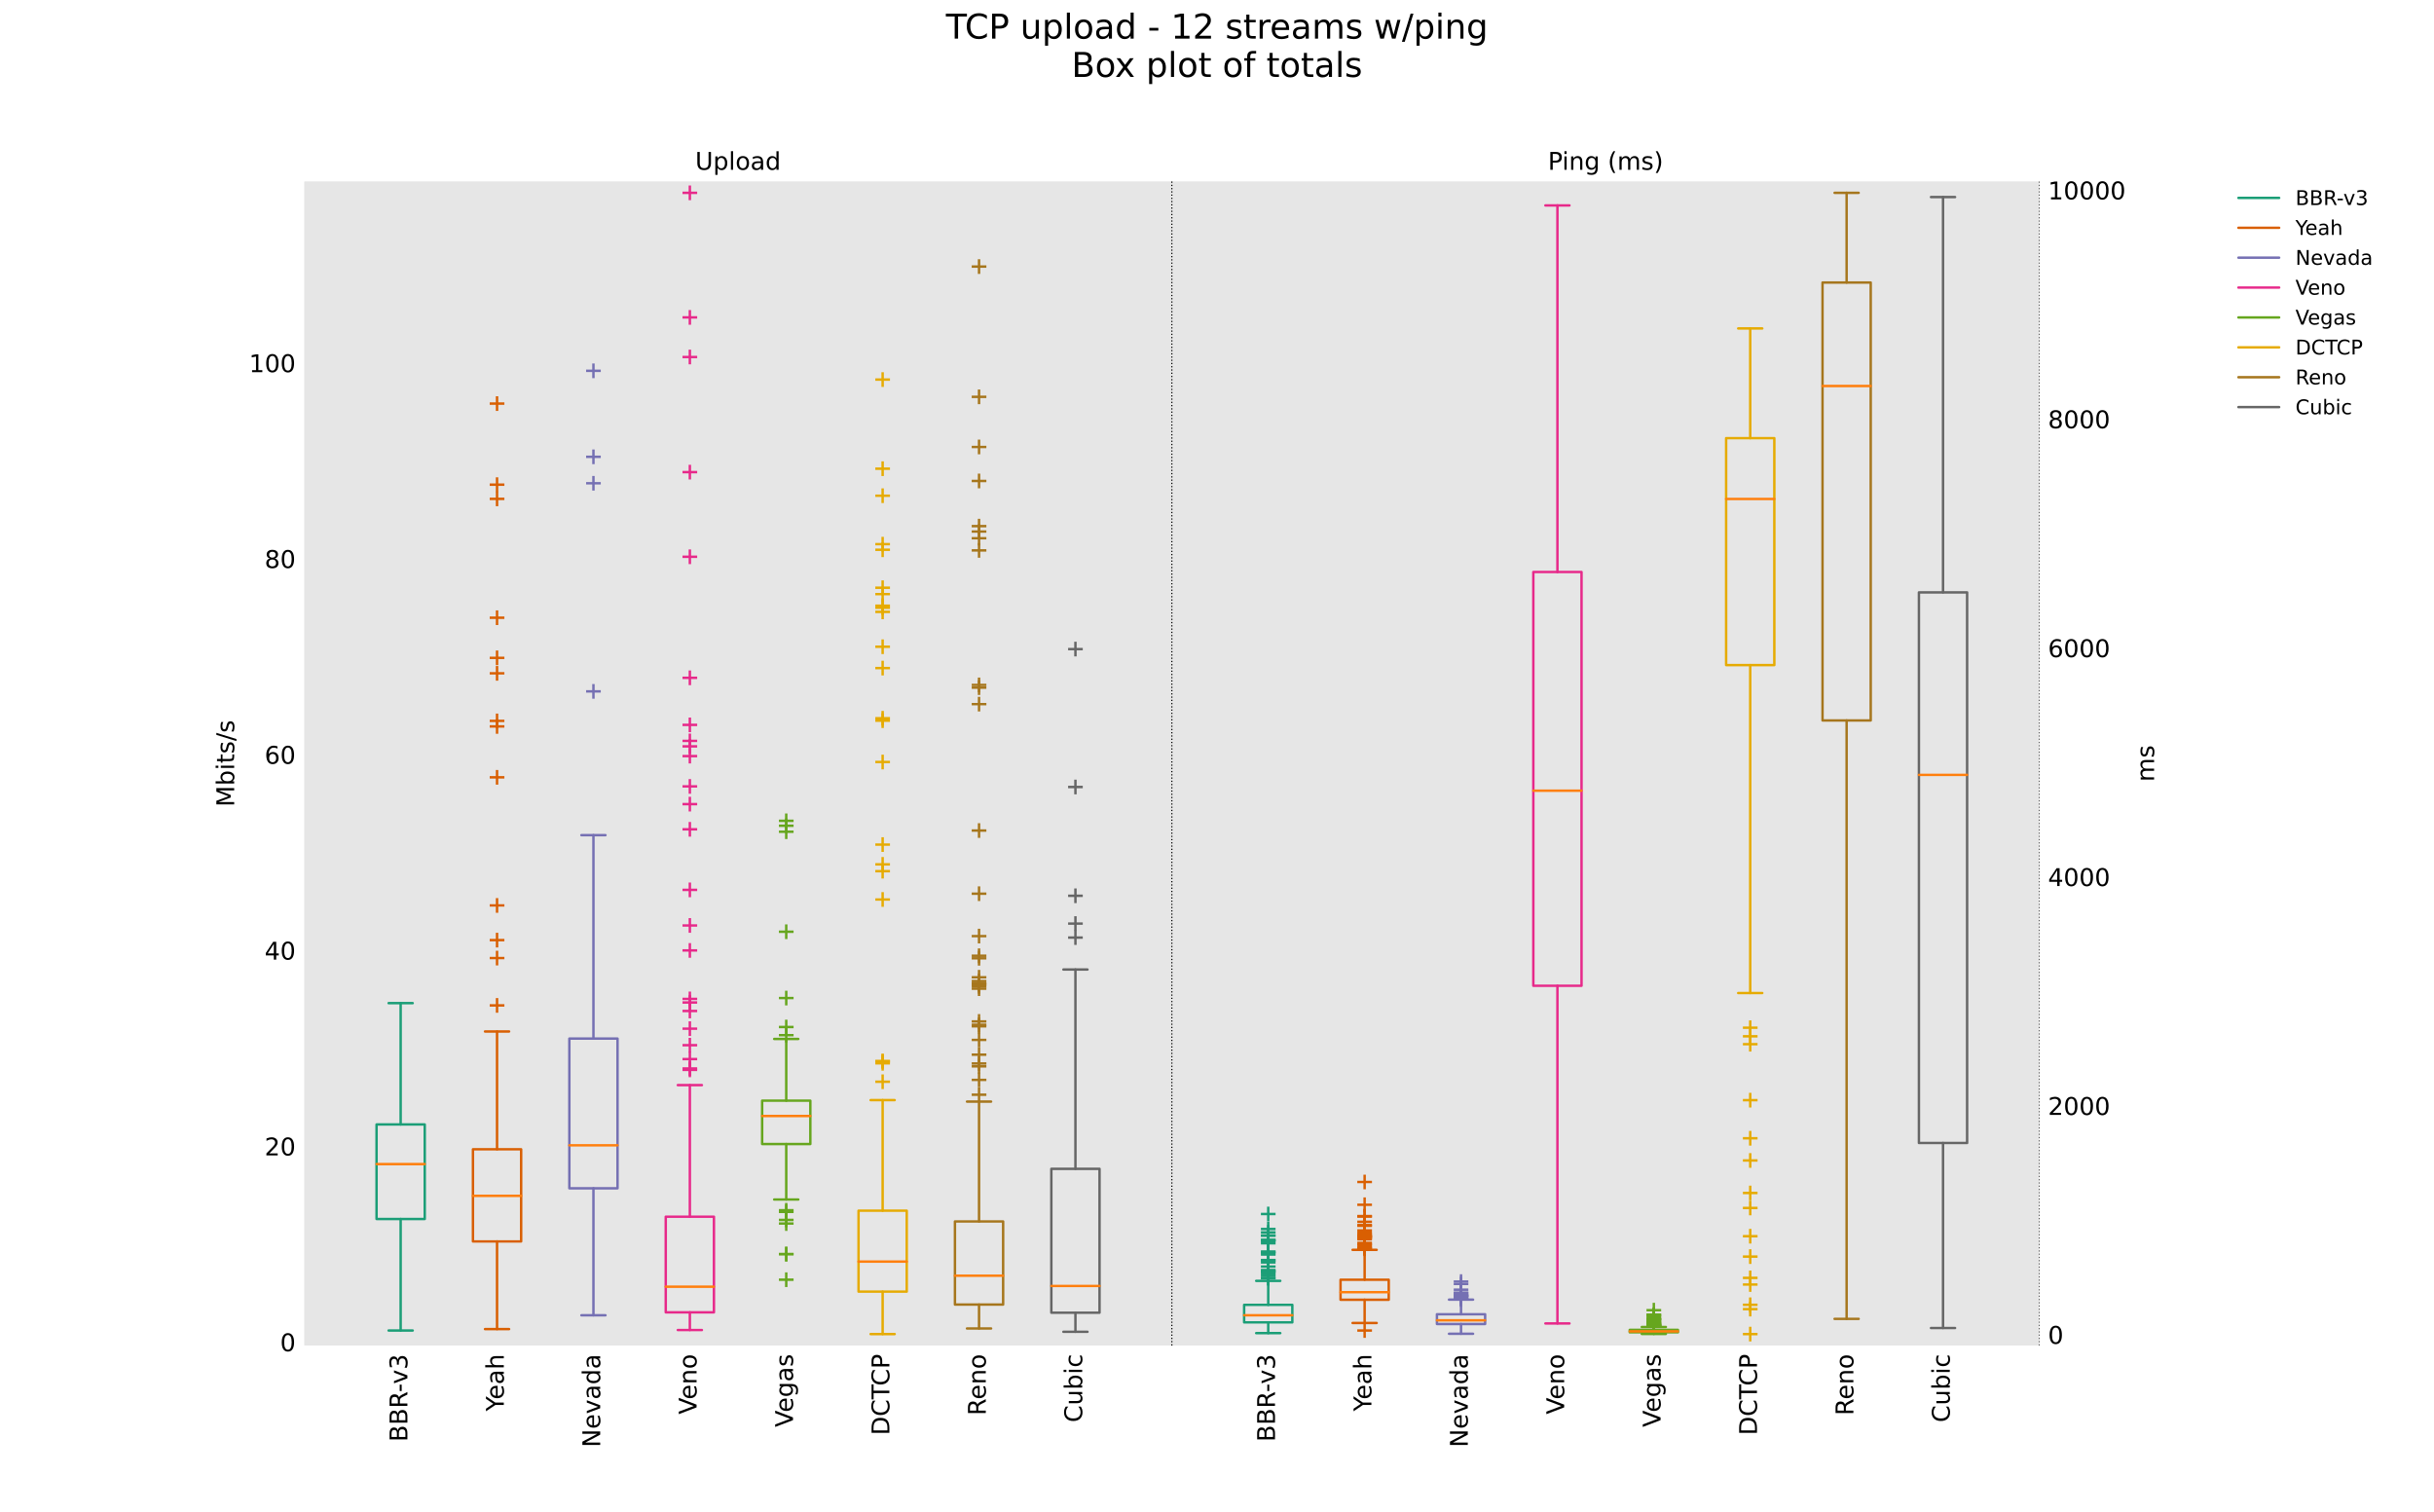 <?xml version="1.0" encoding="utf-8" standalone="no"?>
<!DOCTYPE svg PUBLIC "-//W3C//DTD SVG 1.1//EN"
  "http://www.w3.org/Graphics/SVG/1.1/DTD/svg11.dtd">
<!-- Created with matplotlib (https://matplotlib.org/) -->
<svg height="618.48pt" version="1.1" viewBox="0 0 995.76 618.48" width="995.76pt" xmlns="http://www.w3.org/2000/svg" xmlns:xlink="http://www.w3.org/1999/xlink">
 <defs>
  <style type="text/css">*{stroke-linecap:butt;stroke-linejoin:round;}</style>
 </defs>
 <g id="figure_1">
  <g id="patch_1">
   <path d="M 0 618.48 
L 995.76 618.48 
L 995.76 0 
L 0 0 
z
" style="fill:#ffffff;"/>
  </g>
  <g id="axes_1">
   <g id="patch_2">
    <path d="M 124.47 550.447 
L 834.336 550.447 
L 834.336 74.218 
L 124.47 74.218 
z
" style="fill:#e6e6e6;"/>
   </g>
   <g id="matplotlib.axis_1">
    <g id="xtick_1">
     <g id="line2d_1"/>
     <g id="text_1">
      <!-- BBR-v3 -->
      <g transform="translate(166.666 589.844)rotate(-90)scale(0.1 -0.1)">
       <defs>
        <path d="M 19.672 34.812 
L 19.672 8.109 
L 35.5 8.109 
Q 43.453 8.109 47.281 11.406 
Q 51.125 14.703 51.125 21.484 
Q 51.125 28.328 47.281 31.562 
Q 43.453 34.812 35.5 34.812 
z
M 19.672 64.797 
L 19.672 42.828 
L 34.281 42.828 
Q 41.5 42.828 45.031 45.531 
Q 48.578 48.25 48.578 53.812 
Q 48.578 59.328 45.031 62.062 
Q 41.5 64.797 34.281 64.797 
z
M 9.812 72.906 
L 35.016 72.906 
Q 46.297 72.906 52.391 68.219 
Q 58.5 63.531 58.5 54.891 
Q 58.5 48.188 55.375 44.234 
Q 52.25 40.281 46.188 39.312 
Q 53.469 37.75 57.5 32.781 
Q 61.531 27.828 61.531 20.406 
Q 61.531 10.641 54.891 5.312 
Q 48.25 0 35.984 0 
L 9.812 0 
z
" id="DejaVuSans-66"/>
        <path d="M 44.391 34.188 
Q 47.562 33.109 50.562 29.594 
Q 53.562 26.078 56.594 19.922 
L 66.609 0 
L 56 0 
L 46.688 18.703 
Q 43.062 26.031 39.672 28.422 
Q 36.281 30.812 30.422 30.812 
L 19.672 30.812 
L 19.672 0 
L 9.812 0 
L 9.812 72.906 
L 32.078 72.906 
Q 44.578 72.906 50.734 67.672 
Q 56.891 62.453 56.891 51.906 
Q 56.891 45.016 53.688 40.469 
Q 50.484 35.938 44.391 34.188 
z
M 19.672 64.797 
L 19.672 38.922 
L 32.078 38.922 
Q 39.203 38.922 42.844 42.219 
Q 46.484 45.516 46.484 51.906 
Q 46.484 58.297 42.844 61.547 
Q 39.203 64.797 32.078 64.797 
z
" id="DejaVuSans-82"/>
        <path d="M 4.891 31.391 
L 31.203 31.391 
L 31.203 23.391 
L 4.891 23.391 
z
" id="DejaVuSans-45"/>
        <path d="M 2.984 54.688 
L 12.5 54.688 
L 29.594 8.797 
L 46.688 54.688 
L 56.203 54.688 
L 35.688 0 
L 23.484 0 
z
" id="DejaVuSans-118"/>
        <path d="M 40.578 39.312 
Q 47.656 37.797 51.625 33 
Q 55.609 28.219 55.609 21.188 
Q 55.609 10.406 48.188 4.484 
Q 40.766 -1.422 27.094 -1.422 
Q 22.516 -1.422 17.656 -0.516 
Q 12.797 0.391 7.625 2.203 
L 7.625 11.719 
Q 11.719 9.328 16.594 8.109 
Q 21.484 6.891 26.812 6.891 
Q 36.078 6.891 40.938 10.547 
Q 45.797 14.203 45.797 21.188 
Q 45.797 27.641 41.281 31.266 
Q 36.766 34.906 28.719 34.906 
L 20.219 34.906 
L 20.219 43.016 
L 29.109 43.016 
Q 36.375 43.016 40.234 45.922 
Q 44.094 48.828 44.094 54.297 
Q 44.094 59.906 40.109 62.906 
Q 36.141 65.922 28.719 65.922 
Q 24.656 65.922 20.016 65.031 
Q 15.375 64.156 9.812 62.312 
L 9.812 71.094 
Q 15.438 72.656 20.344 73.438 
Q 25.25 74.219 29.594 74.219 
Q 40.828 74.219 47.359 69.109 
Q 53.906 64.016 53.906 55.328 
Q 53.906 49.266 50.438 45.094 
Q 46.969 40.922 40.578 39.312 
z
" id="DejaVuSans-51"/>
       </defs>
       <use xlink:href="#DejaVuSans-66"/>
       <use x="68.604" xlink:href="#DejaVuSans-66"/>
       <use x="137.207" xlink:href="#DejaVuSans-82"/>
       <use x="202.689" xlink:href="#DejaVuSans-45"/>
       <use x="236.148" xlink:href="#DejaVuSans-118"/>
       <use x="295.328" xlink:href="#DejaVuSans-51"/>
      </g>
     </g>
    </g>
    <g id="xtick_2">
     <g id="line2d_2"/>
     <g id="text_2">
      <!-- Yeah -->
      <g transform="translate(206.103 577.349)rotate(-90)scale(0.1 -0.1)">
       <defs>
        <path d="M -0.203 72.906 
L 10.406 72.906 
L 30.609 42.922 
L 50.688 72.906 
L 61.281 72.906 
L 35.5 34.719 
L 35.5 0 
L 25.594 0 
L 25.594 34.719 
z
" id="DejaVuSans-89"/>
        <path d="M 56.203 29.594 
L 56.203 25.203 
L 14.891 25.203 
Q 15.484 15.922 20.484 11.062 
Q 25.484 6.203 34.422 6.203 
Q 39.594 6.203 44.453 7.469 
Q 49.312 8.734 54.109 11.281 
L 54.109 2.781 
Q 49.266 0.734 44.188 -0.344 
Q 39.109 -1.422 33.891 -1.422 
Q 20.797 -1.422 13.156 6.188 
Q 5.516 13.812 5.516 26.812 
Q 5.516 40.234 12.766 48.109 
Q 20.016 56 32.328 56 
Q 43.359 56 49.781 48.891 
Q 56.203 41.797 56.203 29.594 
z
M 47.219 32.234 
Q 47.125 39.594 43.094 43.984 
Q 39.062 48.391 32.422 48.391 
Q 24.906 48.391 20.391 44.141 
Q 15.875 39.891 15.188 32.172 
z
" id="DejaVuSans-101"/>
        <path d="M 34.281 27.484 
Q 23.391 27.484 19.188 25 
Q 14.984 22.516 14.984 16.5 
Q 14.984 11.719 18.141 8.906 
Q 21.297 6.109 26.703 6.109 
Q 34.188 6.109 38.703 11.406 
Q 43.219 16.703 43.219 25.484 
L 43.219 27.484 
z
M 52.203 31.203 
L 52.203 0 
L 43.219 0 
L 43.219 8.297 
Q 40.141 3.328 35.547 0.953 
Q 30.953 -1.422 24.312 -1.422 
Q 15.922 -1.422 10.953 3.297 
Q 6 8.016 6 15.922 
Q 6 25.141 12.172 29.828 
Q 18.359 34.516 30.609 34.516 
L 43.219 34.516 
L 43.219 35.406 
Q 43.219 41.609 39.141 45 
Q 35.062 48.391 27.688 48.391 
Q 23 48.391 18.547 47.266 
Q 14.109 46.141 10.016 43.891 
L 10.016 52.203 
Q 14.938 54.109 19.578 55.047 
Q 24.219 56 28.609 56 
Q 40.484 56 46.344 49.844 
Q 52.203 43.703 52.203 31.203 
z
" id="DejaVuSans-97"/>
        <path d="M 54.891 33.016 
L 54.891 0 
L 45.906 0 
L 45.906 32.719 
Q 45.906 40.484 42.875 44.328 
Q 39.844 48.188 33.797 48.188 
Q 26.516 48.188 22.312 43.547 
Q 18.109 38.922 18.109 30.906 
L 18.109 0 
L 9.078 0 
L 9.078 75.984 
L 18.109 75.984 
L 18.109 46.188 
Q 21.344 51.125 25.703 53.562 
Q 30.078 56 35.797 56 
Q 45.219 56 50.047 50.172 
Q 54.891 44.344 54.891 33.016 
z
" id="DejaVuSans-104"/>
       </defs>
       <use xlink:href="#DejaVuSans-89"/>
       <use x="47.834" xlink:href="#DejaVuSans-101"/>
       <use x="109.357" xlink:href="#DejaVuSans-97"/>
       <use x="170.637" xlink:href="#DejaVuSans-104"/>
      </g>
     </g>
    </g>
    <g id="xtick_3">
     <g id="line2d_3"/>
     <g id="text_3">
      <!-- Nevada -->
      <g transform="translate(245.54 592.105)rotate(-90)scale(0.1 -0.1)">
       <defs>
        <path d="M 9.812 72.906 
L 23.094 72.906 
L 55.422 11.922 
L 55.422 72.906 
L 64.984 72.906 
L 64.984 0 
L 51.703 0 
L 19.391 60.984 
L 19.391 0 
L 9.812 0 
z
" id="DejaVuSans-78"/>
        <path d="M 45.406 46.391 
L 45.406 75.984 
L 54.391 75.984 
L 54.391 0 
L 45.406 0 
L 45.406 8.203 
Q 42.578 3.328 38.25 0.953 
Q 33.938 -1.422 27.875 -1.422 
Q 17.969 -1.422 11.734 6.484 
Q 5.516 14.406 5.516 27.297 
Q 5.516 40.188 11.734 48.094 
Q 17.969 56 27.875 56 
Q 33.938 56 38.25 53.625 
Q 42.578 51.266 45.406 46.391 
z
M 14.797 27.297 
Q 14.797 17.391 18.875 11.75 
Q 22.953 6.109 30.078 6.109 
Q 37.203 6.109 41.297 11.75 
Q 45.406 17.391 45.406 27.297 
Q 45.406 37.203 41.297 42.844 
Q 37.203 48.484 30.078 48.484 
Q 22.953 48.484 18.875 42.844 
Q 14.797 37.203 14.797 27.297 
z
" id="DejaVuSans-100"/>
       </defs>
       <use xlink:href="#DejaVuSans-78"/>
       <use x="74.805" xlink:href="#DejaVuSans-101"/>
       <use x="136.328" xlink:href="#DejaVuSans-118"/>
       <use x="195.508" xlink:href="#DejaVuSans-97"/>
       <use x="256.787" xlink:href="#DejaVuSans-100"/>
       <use x="320.264" xlink:href="#DejaVuSans-97"/>
      </g>
     </g>
    </g>
    <g id="xtick_4">
     <g id="line2d_4"/>
     <g id="text_4">
      <!-- Veno -->
      <g transform="translate(284.977 578.622)rotate(-90)scale(0.1 -0.1)">
       <defs>
        <path d="M 28.609 0 
L 0.781 72.906 
L 11.078 72.906 
L 34.188 11.531 
L 57.328 72.906 
L 67.578 72.906 
L 39.797 0 
z
" id="DejaVuSans-86"/>
        <path d="M 54.891 33.016 
L 54.891 0 
L 45.906 0 
L 45.906 32.719 
Q 45.906 40.484 42.875 44.328 
Q 39.844 48.188 33.797 48.188 
Q 26.516 48.188 22.312 43.547 
Q 18.109 38.922 18.109 30.906 
L 18.109 0 
L 9.078 0 
L 9.078 54.688 
L 18.109 54.688 
L 18.109 46.188 
Q 21.344 51.125 25.703 53.562 
Q 30.078 56 35.797 56 
Q 45.219 56 50.047 50.172 
Q 54.891 44.344 54.891 33.016 
z
" id="DejaVuSans-110"/>
        <path d="M 30.609 48.391 
Q 23.391 48.391 19.188 42.75 
Q 14.984 37.109 14.984 27.297 
Q 14.984 17.484 19.156 11.844 
Q 23.344 6.203 30.609 6.203 
Q 37.797 6.203 41.984 11.859 
Q 46.188 17.531 46.188 27.297 
Q 46.188 37.016 41.984 42.703 
Q 37.797 48.391 30.609 48.391 
z
M 30.609 56 
Q 42.328 56 49.016 48.375 
Q 55.719 40.766 55.719 27.297 
Q 55.719 13.875 49.016 6.219 
Q 42.328 -1.422 30.609 -1.422 
Q 18.844 -1.422 12.172 6.219 
Q 5.516 13.875 5.516 27.297 
Q 5.516 40.766 12.172 48.375 
Q 18.844 56 30.609 56 
z
" id="DejaVuSans-111"/>
       </defs>
       <use xlink:href="#DejaVuSans-86"/>
       <use x="60.658" xlink:href="#DejaVuSans-101"/>
       <use x="122.182" xlink:href="#DejaVuSans-110"/>
       <use x="185.561" xlink:href="#DejaVuSans-111"/>
      </g>
     </g>
    </g>
    <g id="xtick_5">
     <g id="line2d_5"/>
     <g id="text_5">
      <!-- Vegas -->
      <g transform="translate(324.414 583.852)rotate(-90)scale(0.1 -0.1)">
       <defs>
        <path d="M 45.406 27.984 
Q 45.406 37.75 41.375 43.109 
Q 37.359 48.484 30.078 48.484 
Q 22.859 48.484 18.828 43.109 
Q 14.797 37.75 14.797 27.984 
Q 14.797 18.266 18.828 12.891 
Q 22.859 7.516 30.078 7.516 
Q 37.359 7.516 41.375 12.891 
Q 45.406 18.266 45.406 27.984 
z
M 54.391 6.781 
Q 54.391 -7.172 48.188 -13.984 
Q 42 -20.797 29.203 -20.797 
Q 24.469 -20.797 20.266 -20.094 
Q 16.062 -19.391 12.109 -17.922 
L 12.109 -9.188 
Q 16.062 -11.328 19.922 -12.344 
Q 23.781 -13.375 27.781 -13.375 
Q 36.625 -13.375 41.016 -8.766 
Q 45.406 -4.156 45.406 5.172 
L 45.406 9.625 
Q 42.625 4.781 38.281 2.391 
Q 33.938 0 27.875 0 
Q 17.828 0 11.672 7.656 
Q 5.516 15.328 5.516 27.984 
Q 5.516 40.672 11.672 48.328 
Q 17.828 56 27.875 56 
Q 33.938 56 38.281 53.609 
Q 42.625 51.219 45.406 46.391 
L 45.406 54.688 
L 54.391 54.688 
z
" id="DejaVuSans-103"/>
        <path d="M 44.281 53.078 
L 44.281 44.578 
Q 40.484 46.531 36.375 47.5 
Q 32.281 48.484 27.875 48.484 
Q 21.188 48.484 17.844 46.438 
Q 14.5 44.391 14.5 40.281 
Q 14.5 37.156 16.891 35.375 
Q 19.281 33.594 26.516 31.984 
L 29.594 31.297 
Q 39.156 29.25 43.188 25.516 
Q 47.219 21.781 47.219 15.094 
Q 47.219 7.469 41.188 3.016 
Q 35.156 -1.422 24.609 -1.422 
Q 20.219 -1.422 15.453 -0.562 
Q 10.688 0.297 5.422 2 
L 5.422 11.281 
Q 10.406 8.688 15.234 7.391 
Q 20.062 6.109 24.812 6.109 
Q 31.156 6.109 34.562 8.281 
Q 37.984 10.453 37.984 14.406 
Q 37.984 18.062 35.516 20.016 
Q 33.062 21.969 24.703 23.781 
L 21.578 24.516 
Q 13.234 26.266 9.516 29.906 
Q 5.812 33.547 5.812 39.891 
Q 5.812 47.609 11.281 51.797 
Q 16.75 56 26.812 56 
Q 31.781 56 36.172 55.266 
Q 40.578 54.547 44.281 53.078 
z
" id="DejaVuSans-115"/>
       </defs>
       <use xlink:href="#DejaVuSans-86"/>
       <use x="60.658" xlink:href="#DejaVuSans-101"/>
       <use x="122.182" xlink:href="#DejaVuSans-103"/>
       <use x="185.658" xlink:href="#DejaVuSans-97"/>
       <use x="246.938" xlink:href="#DejaVuSans-115"/>
      </g>
     </g>
    </g>
    <g id="xtick_6">
     <g id="line2d_6"/>
     <g id="text_6">
      <!-- DCTCP -->
      <g transform="translate(363.851 587.163)rotate(-90)scale(0.1 -0.1)">
       <defs>
        <path d="M 19.672 64.797 
L 19.672 8.109 
L 31.594 8.109 
Q 46.688 8.109 53.688 14.938 
Q 60.688 21.781 60.688 36.531 
Q 60.688 51.172 53.688 57.984 
Q 46.688 64.797 31.594 64.797 
z
M 9.812 72.906 
L 30.078 72.906 
Q 51.266 72.906 61.172 64.094 
Q 71.094 55.281 71.094 36.531 
Q 71.094 17.672 61.125 8.828 
Q 51.172 0 30.078 0 
L 9.812 0 
z
" id="DejaVuSans-68"/>
        <path d="M 64.406 67.281 
L 64.406 56.891 
Q 59.422 61.531 53.781 63.812 
Q 48.141 66.109 41.797 66.109 
Q 29.297 66.109 22.656 58.469 
Q 16.016 50.828 16.016 36.375 
Q 16.016 21.969 22.656 14.328 
Q 29.297 6.688 41.797 6.688 
Q 48.141 6.688 53.781 8.984 
Q 59.422 11.281 64.406 15.922 
L 64.406 5.609 
Q 59.234 2.094 53.438 0.328 
Q 47.656 -1.422 41.219 -1.422 
Q 24.656 -1.422 15.125 8.703 
Q 5.609 18.844 5.609 36.375 
Q 5.609 53.953 15.125 64.078 
Q 24.656 74.219 41.219 74.219 
Q 47.75 74.219 53.531 72.484 
Q 59.328 70.75 64.406 67.281 
z
" id="DejaVuSans-67"/>
        <path d="M -0.297 72.906 
L 61.375 72.906 
L 61.375 64.594 
L 35.5 64.594 
L 35.5 0 
L 25.594 0 
L 25.594 64.594 
L -0.297 64.594 
z
" id="DejaVuSans-84"/>
        <path d="M 19.672 64.797 
L 19.672 37.406 
L 32.078 37.406 
Q 38.969 37.406 42.719 40.969 
Q 46.484 44.531 46.484 51.125 
Q 46.484 57.672 42.719 61.234 
Q 38.969 64.797 32.078 64.797 
z
M 9.812 72.906 
L 32.078 72.906 
Q 44.344 72.906 50.609 67.359 
Q 56.891 61.812 56.891 51.125 
Q 56.891 40.328 50.609 34.812 
Q 44.344 29.297 32.078 29.297 
L 19.672 29.297 
L 19.672 0 
L 9.812 0 
z
" id="DejaVuSans-80"/>
       </defs>
       <use xlink:href="#DejaVuSans-68"/>
       <use x="77.002" xlink:href="#DejaVuSans-67"/>
       <use x="146.826" xlink:href="#DejaVuSans-84"/>
       <use x="202.035" xlink:href="#DejaVuSans-67"/>
       <use x="271.859" xlink:href="#DejaVuSans-80"/>
      </g>
     </g>
    </g>
    <g id="xtick_7">
     <g id="line2d_7"/>
     <g id="text_7">
      <!-- Reno -->
      <g transform="translate(403.288 579.055)rotate(-90)scale(0.1 -0.1)">
       <use xlink:href="#DejaVuSans-82"/>
       <use x="64.982" xlink:href="#DejaVuSans-101"/>
       <use x="126.506" xlink:href="#DejaVuSans-110"/>
       <use x="189.885" xlink:href="#DejaVuSans-111"/>
      </g>
     </g>
    </g>
    <g id="xtick_8">
     <g id="line2d_8"/>
     <g id="text_8">
      <!-- Cubic -->
      <g transform="translate(442.725 581.893)rotate(-90)scale(0.1 -0.1)">
       <defs>
        <path d="M 8.5 21.578 
L 8.5 54.688 
L 17.484 54.688 
L 17.484 21.922 
Q 17.484 14.156 20.5 10.266 
Q 23.531 6.391 29.594 6.391 
Q 36.859 6.391 41.078 11.031 
Q 45.312 15.672 45.312 23.688 
L 45.312 54.688 
L 54.297 54.688 
L 54.297 0 
L 45.312 0 
L 45.312 8.406 
Q 42.047 3.422 37.719 1 
Q 33.406 -1.422 27.688 -1.422 
Q 18.266 -1.422 13.375 4.438 
Q 8.5 10.297 8.5 21.578 
z
M 31.109 56 
z
" id="DejaVuSans-117"/>
        <path d="M 48.688 27.297 
Q 48.688 37.203 44.609 42.844 
Q 40.531 48.484 33.406 48.484 
Q 26.266 48.484 22.188 42.844 
Q 18.109 37.203 18.109 27.297 
Q 18.109 17.391 22.188 11.75 
Q 26.266 6.109 33.406 6.109 
Q 40.531 6.109 44.609 11.75 
Q 48.688 17.391 48.688 27.297 
z
M 18.109 46.391 
Q 20.953 51.266 25.266 53.625 
Q 29.594 56 35.594 56 
Q 45.562 56 51.781 48.094 
Q 58.016 40.188 58.016 27.297 
Q 58.016 14.406 51.781 6.484 
Q 45.562 -1.422 35.594 -1.422 
Q 29.594 -1.422 25.266 0.953 
Q 20.953 3.328 18.109 8.203 
L 18.109 0 
L 9.078 0 
L 9.078 75.984 
L 18.109 75.984 
z
" id="DejaVuSans-98"/>
        <path d="M 9.422 54.688 
L 18.406 54.688 
L 18.406 0 
L 9.422 0 
z
M 9.422 75.984 
L 18.406 75.984 
L 18.406 64.594 
L 9.422 64.594 
z
" id="DejaVuSans-105"/>
        <path d="M 48.781 52.594 
L 48.781 44.188 
Q 44.969 46.297 41.141 47.344 
Q 37.312 48.391 33.406 48.391 
Q 24.656 48.391 19.812 42.844 
Q 14.984 37.312 14.984 27.297 
Q 14.984 17.281 19.812 11.734 
Q 24.656 6.203 33.406 6.203 
Q 37.312 6.203 41.141 7.25 
Q 44.969 8.297 48.781 10.406 
L 48.781 2.094 
Q 45.016 0.344 40.984 -0.531 
Q 36.969 -1.422 32.422 -1.422 
Q 20.062 -1.422 12.781 6.344 
Q 5.516 14.109 5.516 27.297 
Q 5.516 40.672 12.859 48.328 
Q 20.219 56 33.016 56 
Q 37.156 56 41.109 55.141 
Q 45.062 54.297 48.781 52.594 
z
" id="DejaVuSans-99"/>
       </defs>
       <use xlink:href="#DejaVuSans-67"/>
       <use x="69.824" xlink:href="#DejaVuSans-117"/>
       <use x="133.203" xlink:href="#DejaVuSans-98"/>
       <use x="196.68" xlink:href="#DejaVuSans-105"/>
       <use x="224.463" xlink:href="#DejaVuSans-99"/>
      </g>
     </g>
    </g>
    <g id="xtick_9">
     <g id="line2d_9"/>
     <g id="text_9">
      <!-- BBR-v3 -->
      <g transform="translate(521.599 589.844)rotate(-90)scale(0.1 -0.1)">
       <use xlink:href="#DejaVuSans-66"/>
       <use x="68.604" xlink:href="#DejaVuSans-66"/>
       <use x="137.207" xlink:href="#DejaVuSans-82"/>
       <use x="202.689" xlink:href="#DejaVuSans-45"/>
       <use x="236.148" xlink:href="#DejaVuSans-118"/>
       <use x="295.328" xlink:href="#DejaVuSans-51"/>
      </g>
     </g>
    </g>
    <g id="xtick_10">
     <g id="line2d_10"/>
     <g id="text_10">
      <!-- Yeah -->
      <g transform="translate(561.036 577.349)rotate(-90)scale(0.1 -0.1)">
       <use xlink:href="#DejaVuSans-89"/>
       <use x="47.834" xlink:href="#DejaVuSans-101"/>
       <use x="109.357" xlink:href="#DejaVuSans-97"/>
       <use x="170.637" xlink:href="#DejaVuSans-104"/>
      </g>
     </g>
    </g>
    <g id="xtick_11">
     <g id="line2d_11"/>
     <g id="text_11">
      <!-- Nevada -->
      <g transform="translate(600.473 592.105)rotate(-90)scale(0.1 -0.1)">
       <use xlink:href="#DejaVuSans-78"/>
       <use x="74.805" xlink:href="#DejaVuSans-101"/>
       <use x="136.328" xlink:href="#DejaVuSans-118"/>
       <use x="195.508" xlink:href="#DejaVuSans-97"/>
       <use x="256.787" xlink:href="#DejaVuSans-100"/>
       <use x="320.264" xlink:href="#DejaVuSans-97"/>
      </g>
     </g>
    </g>
    <g id="xtick_12">
     <g id="line2d_12"/>
     <g id="text_12">
      <!-- Veno -->
      <g transform="translate(639.91 578.622)rotate(-90)scale(0.1 -0.1)">
       <use xlink:href="#DejaVuSans-86"/>
       <use x="60.658" xlink:href="#DejaVuSans-101"/>
       <use x="122.182" xlink:href="#DejaVuSans-110"/>
       <use x="185.561" xlink:href="#DejaVuSans-111"/>
      </g>
     </g>
    </g>
    <g id="xtick_13">
     <g id="line2d_13"/>
     <g id="text_13">
      <!-- Vegas -->
      <g transform="translate(679.347 583.852)rotate(-90)scale(0.1 -0.1)">
       <use xlink:href="#DejaVuSans-86"/>
       <use x="60.658" xlink:href="#DejaVuSans-101"/>
       <use x="122.182" xlink:href="#DejaVuSans-103"/>
       <use x="185.658" xlink:href="#DejaVuSans-97"/>
       <use x="246.938" xlink:href="#DejaVuSans-115"/>
      </g>
     </g>
    </g>
    <g id="xtick_14">
     <g id="line2d_14"/>
     <g id="text_14">
      <!-- DCTCP -->
      <g transform="translate(718.784 587.163)rotate(-90)scale(0.1 -0.1)">
       <use xlink:href="#DejaVuSans-68"/>
       <use x="77.002" xlink:href="#DejaVuSans-67"/>
       <use x="146.826" xlink:href="#DejaVuSans-84"/>
       <use x="202.035" xlink:href="#DejaVuSans-67"/>
       <use x="271.859" xlink:href="#DejaVuSans-80"/>
      </g>
     </g>
    </g>
    <g id="xtick_15">
     <g id="line2d_15"/>
     <g id="text_15">
      <!-- Reno -->
      <g transform="translate(758.221 579.055)rotate(-90)scale(0.1 -0.1)">
       <use xlink:href="#DejaVuSans-82"/>
       <use x="64.982" xlink:href="#DejaVuSans-101"/>
       <use x="126.506" xlink:href="#DejaVuSans-110"/>
       <use x="189.885" xlink:href="#DejaVuSans-111"/>
      </g>
     </g>
    </g>
    <g id="xtick_16">
     <g id="line2d_16"/>
     <g id="text_16">
      <!-- Cubic -->
      <g transform="translate(797.658 581.893)rotate(-90)scale(0.1 -0.1)">
       <use xlink:href="#DejaVuSans-67"/>
       <use x="69.824" xlink:href="#DejaVuSans-117"/>
       <use x="133.203" xlink:href="#DejaVuSans-98"/>
       <use x="196.68" xlink:href="#DejaVuSans-105"/>
       <use x="224.463" xlink:href="#DejaVuSans-99"/>
      </g>
     </g>
    </g>
   </g>
   <g id="matplotlib.axis_2">
    <g id="ytick_1">
     <g id="line2d_17"/>
     <g id="text_17">
      <!-- 0 -->
      <g transform="translate(114.608 552.803)scale(0.1 -0.1)">
       <defs>
        <path d="M 31.781 66.406 
Q 24.172 66.406 20.328 58.906 
Q 16.5 51.422 16.5 36.375 
Q 16.5 21.391 20.328 13.891 
Q 24.172 6.391 31.781 6.391 
Q 39.453 6.391 43.281 13.891 
Q 47.125 21.391 47.125 36.375 
Q 47.125 51.422 43.281 58.906 
Q 39.453 66.406 31.781 66.406 
z
M 31.781 74.219 
Q 44.047 74.219 50.516 64.516 
Q 56.984 54.828 56.984 36.375 
Q 56.984 17.969 50.516 8.266 
Q 44.047 -1.422 31.781 -1.422 
Q 19.531 -1.422 13.062 8.266 
Q 6.594 17.969 6.594 36.375 
Q 6.594 54.828 13.062 64.516 
Q 19.531 74.219 31.781 74.219 
z
" id="DejaVuSans-48"/>
       </defs>
       <use xlink:href="#DejaVuSans-48"/>
      </g>
     </g>
    </g>
    <g id="ytick_2">
     <g id="line2d_18"/>
     <g id="text_18">
      <!-- 20 -->
      <g transform="translate(108.245 472.693)scale(0.1 -0.1)">
       <defs>
        <path d="M 19.188 8.297 
L 53.609 8.297 
L 53.609 0 
L 7.328 0 
L 7.328 8.297 
Q 12.938 14.109 22.625 23.891 
Q 32.328 33.688 34.812 36.531 
Q 39.547 41.844 41.422 45.531 
Q 43.312 49.219 43.312 52.781 
Q 43.312 58.594 39.234 62.25 
Q 35.156 65.922 28.609 65.922 
Q 23.969 65.922 18.812 64.312 
Q 13.672 62.703 7.812 59.422 
L 7.812 69.391 
Q 13.766 71.781 18.938 73 
Q 24.125 74.219 28.422 74.219 
Q 39.75 74.219 46.484 68.547 
Q 53.219 62.891 53.219 53.422 
Q 53.219 48.922 51.531 44.891 
Q 49.859 40.875 45.406 35.406 
Q 44.188 33.984 37.641 27.219 
Q 31.109 20.453 19.188 8.297 
z
" id="DejaVuSans-50"/>
       </defs>
       <use xlink:href="#DejaVuSans-50"/>
       <use x="63.623" xlink:href="#DejaVuSans-48"/>
      </g>
     </g>
    </g>
    <g id="ytick_3">
     <g id="line2d_19"/>
     <g id="text_19">
      <!-- 40 -->
      <g transform="translate(108.245 392.583)scale(0.1 -0.1)">
       <defs>
        <path d="M 37.797 64.312 
L 12.891 25.391 
L 37.797 25.391 
z
M 35.203 72.906 
L 47.609 72.906 
L 47.609 25.391 
L 58.016 25.391 
L 58.016 17.188 
L 47.609 17.188 
L 47.609 0 
L 37.797 0 
L 37.797 17.188 
L 4.891 17.188 
L 4.891 26.703 
z
" id="DejaVuSans-52"/>
       </defs>
       <use xlink:href="#DejaVuSans-52"/>
       <use x="63.623" xlink:href="#DejaVuSans-48"/>
      </g>
     </g>
    </g>
    <g id="ytick_4">
     <g id="line2d_20"/>
     <g id="text_20">
      <!-- 60 -->
      <g transform="translate(108.245 312.473)scale(0.1 -0.1)">
       <defs>
        <path d="M 33.016 40.375 
Q 26.375 40.375 22.484 35.828 
Q 18.609 31.297 18.609 23.391 
Q 18.609 15.531 22.484 10.953 
Q 26.375 6.391 33.016 6.391 
Q 39.656 6.391 43.531 10.953 
Q 47.406 15.531 47.406 23.391 
Q 47.406 31.297 43.531 35.828 
Q 39.656 40.375 33.016 40.375 
z
M 52.594 71.297 
L 52.594 62.312 
Q 48.875 64.062 45.094 64.984 
Q 41.312 65.922 37.594 65.922 
Q 27.828 65.922 22.672 59.328 
Q 17.531 52.734 16.797 39.406 
Q 19.672 43.656 24.016 45.922 
Q 28.375 48.188 33.594 48.188 
Q 44.578 48.188 50.953 41.516 
Q 57.328 34.859 57.328 23.391 
Q 57.328 12.156 50.688 5.359 
Q 44.047 -1.422 33.016 -1.422 
Q 20.359 -1.422 13.672 8.266 
Q 6.984 17.969 6.984 36.375 
Q 6.984 53.656 15.188 63.938 
Q 23.391 74.219 37.203 74.219 
Q 40.922 74.219 44.703 73.484 
Q 48.484 72.75 52.594 71.297 
z
" id="DejaVuSans-54"/>
       </defs>
       <use xlink:href="#DejaVuSans-54"/>
       <use x="63.623" xlink:href="#DejaVuSans-48"/>
      </g>
     </g>
    </g>
    <g id="ytick_5">
     <g id="line2d_21"/>
     <g id="text_21">
      <!-- 80 -->
      <g transform="translate(108.245 232.363)scale(0.1 -0.1)">
       <defs>
        <path d="M 31.781 34.625 
Q 24.75 34.625 20.719 30.859 
Q 16.703 27.094 16.703 20.516 
Q 16.703 13.922 20.719 10.156 
Q 24.75 6.391 31.781 6.391 
Q 38.812 6.391 42.859 10.172 
Q 46.922 13.969 46.922 20.516 
Q 46.922 27.094 42.891 30.859 
Q 38.875 34.625 31.781 34.625 
z
M 21.922 38.812 
Q 15.578 40.375 12.031 44.719 
Q 8.5 49.078 8.5 55.328 
Q 8.5 64.062 14.719 69.141 
Q 20.953 74.219 31.781 74.219 
Q 42.672 74.219 48.875 69.141 
Q 55.078 64.062 55.078 55.328 
Q 55.078 49.078 51.531 44.719 
Q 48 40.375 41.703 38.812 
Q 48.828 37.156 52.797 32.312 
Q 56.781 27.484 56.781 20.516 
Q 56.781 9.906 50.312 4.234 
Q 43.844 -1.422 31.781 -1.422 
Q 19.734 -1.422 13.25 4.234 
Q 6.781 9.906 6.781 20.516 
Q 6.781 27.484 10.781 32.312 
Q 14.797 37.156 21.922 38.812 
z
M 18.312 54.391 
Q 18.312 48.734 21.844 45.562 
Q 25.391 42.391 31.781 42.391 
Q 38.141 42.391 41.719 45.562 
Q 45.312 48.734 45.312 54.391 
Q 45.312 60.062 41.719 63.234 
Q 38.141 66.406 31.781 66.406 
Q 25.391 66.406 21.844 63.234 
Q 18.312 60.062 18.312 54.391 
z
" id="DejaVuSans-56"/>
       </defs>
       <use xlink:href="#DejaVuSans-56"/>
       <use x="63.623" xlink:href="#DejaVuSans-48"/>
      </g>
     </g>
    </g>
    <g id="ytick_6">
     <g id="line2d_22"/>
     <g id="text_22">
      <!-- 100 -->
      <g transform="translate(101.882 152.253)scale(0.1 -0.1)">
       <defs>
        <path d="M 12.406 8.297 
L 28.516 8.297 
L 28.516 63.922 
L 10.984 60.406 
L 10.984 69.391 
L 28.422 72.906 
L 38.281 72.906 
L 38.281 8.297 
L 54.391 8.297 
L 54.391 0 
L 12.406 0 
z
" id="DejaVuSans-49"/>
       </defs>
       <use xlink:href="#DejaVuSans-49"/>
       <use x="63.623" xlink:href="#DejaVuSans-48"/>
       <use x="127.246" xlink:href="#DejaVuSans-48"/>
      </g>
     </g>
    </g>
    <g id="ytick_7">
     <g id="line2d_23"/>
    </g>
    <g id="ytick_8">
     <g id="line2d_24"/>
    </g>
    <g id="ytick_9">
     <g id="line2d_25"/>
    </g>
    <g id="ytick_10">
     <g id="line2d_26"/>
    </g>
    <g id="ytick_11">
     <g id="line2d_27"/>
    </g>
    <g id="ytick_12">
     <g id="line2d_28"/>
    </g>
    <g id="ytick_13">
     <g id="line2d_29"/>
    </g>
    <g id="ytick_14">
     <g id="line2d_30"/>
    </g>
    <g id="ytick_15">
     <g id="line2d_31"/>
    </g>
    <g id="ytick_16">
     <g id="line2d_32"/>
    </g>
    <g id="ytick_17">
     <g id="line2d_33"/>
    </g>
    <g id="ytick_18">
     <g id="line2d_34"/>
    </g>
    <g id="ytick_19">
     <g id="line2d_35"/>
    </g>
    <g id="ytick_20">
     <g id="line2d_36"/>
    </g>
    <g id="ytick_21">
     <g id="line2d_37"/>
    </g>
    <g id="ytick_22">
     <g id="line2d_38"/>
    </g>
    <g id="ytick_23">
     <g id="line2d_39"/>
    </g>
    <g id="ytick_24">
     <g id="line2d_40"/>
    </g>
    <g id="text_23">
     <!-- Mbits/s -->
     <g transform="translate(95.803 330.064)rotate(-90)scale(0.1 -0.1)">
      <defs>
       <path d="M 9.812 72.906 
L 24.516 72.906 
L 43.109 23.297 
L 61.812 72.906 
L 76.516 72.906 
L 76.516 0 
L 66.891 0 
L 66.891 64.016 
L 48.094 14.016 
L 38.188 14.016 
L 19.391 64.016 
L 19.391 0 
L 9.812 0 
z
" id="DejaVuSans-77"/>
       <path d="M 18.312 70.219 
L 18.312 54.688 
L 36.812 54.688 
L 36.812 47.703 
L 18.312 47.703 
L 18.312 18.016 
Q 18.312 11.328 20.141 9.422 
Q 21.969 7.516 27.594 7.516 
L 36.812 7.516 
L 36.812 0 
L 27.594 0 
Q 17.188 0 13.234 3.875 
Q 9.281 7.766 9.281 18.016 
L 9.281 47.703 
L 2.688 47.703 
L 2.688 54.688 
L 9.281 54.688 
L 9.281 70.219 
z
" id="DejaVuSans-116"/>
       <path d="M 25.391 72.906 
L 33.688 72.906 
L 8.297 -9.281 
L 0 -9.281 
z
" id="DejaVuSans-47"/>
      </defs>
      <use xlink:href="#DejaVuSans-77"/>
      <use x="86.279" xlink:href="#DejaVuSans-98"/>
      <use x="149.756" xlink:href="#DejaVuSans-105"/>
      <use x="177.539" xlink:href="#DejaVuSans-116"/>
      <use x="216.748" xlink:href="#DejaVuSans-115"/>
      <use x="268.848" xlink:href="#DejaVuSans-47"/>
      <use x="302.539" xlink:href="#DejaVuSans-115"/>
     </g>
    </g>
   </g>
   <g id="line2d_41">
    <path clip-path="url(#p6cad198a95)" d="M 154.048 498.695 
L 173.766 498.695 
L 173.766 460.022 
L 154.048 460.022 
L 154.048 498.695 
" style="fill:none;stroke:#1b9e77;stroke-linecap:round;"/>
   </g>
   <g id="line2d_42">
    <path clip-path="url(#p6cad198a95)" d="M 163.907 498.695 
L 163.907 544.316 
" style="fill:none;stroke:#1b9e77;stroke-linecap:round;"/>
   </g>
   <g id="line2d_43">
    <path clip-path="url(#p6cad198a95)" d="M 163.907 460.022 
L 163.907 410.391 
" style="fill:none;stroke:#1b9e77;stroke-linecap:round;"/>
   </g>
   <g id="line2d_44">
    <path clip-path="url(#p6cad198a95)" d="M 158.977 544.316 
L 168.837 544.316 
" style="fill:none;stroke:#1b9e77;stroke-linecap:round;"/>
   </g>
   <g id="line2d_45">
    <path clip-path="url(#p6cad198a95)" d="M 158.977 410.391 
L 168.837 410.391 
" style="fill:none;stroke:#1b9e77;stroke-linecap:round;"/>
   </g>
   <g id="line2d_46"/>
   <g id="line2d_47">
    <path clip-path="url(#p6cad198a95)" d="M 193.485 507.874 
L 213.203 507.874 
L 213.203 470.175 
L 193.485 470.175 
L 193.485 507.874 
" style="fill:none;stroke:#d95f02;stroke-linecap:round;"/>
   </g>
   <g id="line2d_48">
    <path clip-path="url(#p6cad198a95)" d="M 203.344 507.874 
L 203.344 543.741 
" style="fill:none;stroke:#d95f02;stroke-linecap:round;"/>
   </g>
   <g id="line2d_49">
    <path clip-path="url(#p6cad198a95)" d="M 203.344 470.175 
L 203.344 421.984 
" style="fill:none;stroke:#d95f02;stroke-linecap:round;"/>
   </g>
   <g id="line2d_50">
    <path clip-path="url(#p6cad198a95)" d="M 198.414 543.741 
L 208.274 543.741 
" style="fill:none;stroke:#d95f02;stroke-linecap:round;"/>
   </g>
   <g id="line2d_51">
    <path clip-path="url(#p6cad198a95)" d="M 198.414 421.984 
L 208.274 421.984 
" style="fill:none;stroke:#d95f02;stroke-linecap:round;"/>
   </g>
   <g id="line2d_52">
    <defs>
     <path d="M -3 0 
L 3 0 
M 0 3 
L 0 -3 
" id="mbe1cd880cb" style="stroke:#d95f02;"/>
    </defs>
    <g clip-path="url(#p6cad198a95)">
     <use style="fill:#0000ff;stroke:#d95f02;" x="203.344" xlink:href="#mbe1cd880cb" y="391.948"/>
     <use style="fill:#0000ff;stroke:#d95f02;" x="203.344" xlink:href="#mbe1cd880cb" y="275.455"/>
     <use style="fill:#0000ff;stroke:#d95f02;" x="203.344" xlink:href="#mbe1cd880cb" y="198.27"/>
     <use style="fill:#0000ff;stroke:#d95f02;" x="203.344" xlink:href="#mbe1cd880cb" y="204.085"/>
     <use style="fill:#0000ff;stroke:#d95f02;" x="203.344" xlink:href="#mbe1cd880cb" y="294.923"/>
     <use style="fill:#0000ff;stroke:#d95f02;" x="203.344" xlink:href="#mbe1cd880cb" y="269.129"/>
     <use style="fill:#0000ff;stroke:#d95f02;" x="203.344" xlink:href="#mbe1cd880cb" y="165.105"/>
     <use style="fill:#0000ff;stroke:#d95f02;" x="203.344" xlink:href="#mbe1cd880cb" y="252.707"/>
     <use style="fill:#0000ff;stroke:#d95f02;" x="203.344" xlink:href="#mbe1cd880cb" y="297.181"/>
     <use style="fill:#0000ff;stroke:#d95f02;" x="203.344" xlink:href="#mbe1cd880cb" y="370.413"/>
     <use style="fill:#0000ff;stroke:#d95f02;" x="203.344" xlink:href="#mbe1cd880cb" y="411.309"/>
     <use style="fill:#0000ff;stroke:#d95f02;" x="203.344" xlink:href="#mbe1cd880cb" y="384.609"/>
     <use style="fill:#0000ff;stroke:#d95f02;" x="203.344" xlink:href="#mbe1cd880cb" y="318.004"/>
    </g>
   </g>
   <g id="line2d_53">
    <path clip-path="url(#p6cad198a95)" d="M 232.922 486.136 
L 252.64 486.136 
L 252.64 424.883 
L 232.922 424.883 
L 232.922 486.136 
" style="fill:none;stroke:#7570b3;stroke-linecap:round;"/>
   </g>
   <g id="line2d_54">
    <path clip-path="url(#p6cad198a95)" d="M 242.781 486.136 
L 242.781 538.089 
" style="fill:none;stroke:#7570b3;stroke-linecap:round;"/>
   </g>
   <g id="line2d_55">
    <path clip-path="url(#p6cad198a95)" d="M 242.781 424.883 
L 242.781 341.665 
" style="fill:none;stroke:#7570b3;stroke-linecap:round;"/>
   </g>
   <g id="line2d_56">
    <path clip-path="url(#p6cad198a95)" d="M 237.851 538.089 
L 247.711 538.089 
" style="fill:none;stroke:#7570b3;stroke-linecap:round;"/>
   </g>
   <g id="line2d_57">
    <path clip-path="url(#p6cad198a95)" d="M 237.851 341.665 
L 247.711 341.665 
" style="fill:none;stroke:#7570b3;stroke-linecap:round;"/>
   </g>
   <g id="line2d_58">
    <defs>
     <path d="M -3 0 
L 3 0 
M 0 3 
L 0 -3 
" id="m1b07c4dfaf" style="stroke:#7570b3;"/>
    </defs>
    <g clip-path="url(#p6cad198a95)">
     <use style="fill:#0000ff;stroke:#7570b3;" x="242.781" xlink:href="#m1b07c4dfaf" y="186.887"/>
     <use style="fill:#0000ff;stroke:#7570b3;" x="242.781" xlink:href="#m1b07c4dfaf" y="151.708"/>
     <use style="fill:#0000ff;stroke:#7570b3;" x="242.781" xlink:href="#m1b07c4dfaf" y="197.705"/>
     <use style="fill:#0000ff;stroke:#7570b3;" x="242.781" xlink:href="#m1b07c4dfaf" y="282.844"/>
    </g>
   </g>
   <g id="line2d_59">
    <path clip-path="url(#p6cad198a95)" d="M 272.359 536.884 
L 292.077 536.884 
L 292.077 497.764 
L 272.359 497.764 
L 272.359 536.884 
" style="fill:none;stroke:#e7298a;stroke-linecap:round;"/>
   </g>
   <g id="line2d_60">
    <path clip-path="url(#p6cad198a95)" d="M 282.218 536.884 
L 282.218 544.12 
" style="fill:none;stroke:#e7298a;stroke-linecap:round;"/>
   </g>
   <g id="line2d_61">
    <path clip-path="url(#p6cad198a95)" d="M 282.218 497.764 
L 282.218 443.924 
" style="fill:none;stroke:#e7298a;stroke-linecap:round;"/>
   </g>
   <g id="line2d_62">
    <path clip-path="url(#p6cad198a95)" d="M 277.288 544.12 
L 287.148 544.12 
" style="fill:none;stroke:#e7298a;stroke-linecap:round;"/>
   </g>
   <g id="line2d_63">
    <path clip-path="url(#p6cad198a95)" d="M 277.288 443.924 
L 287.148 443.924 
" style="fill:none;stroke:#e7298a;stroke-linecap:round;"/>
   </g>
   <g id="line2d_64">
    <defs>
     <path d="M -3 0 
L 3 0 
M 0 3 
L 0 -3 
" id="m01e8543613" style="stroke:#e7298a;"/>
    </defs>
    <g clip-path="url(#p6cad198a95)">
     <use style="fill:#0000ff;stroke:#e7298a;" x="282.218" xlink:href="#m01e8543613" y="408.651"/>
     <use style="fill:#0000ff;stroke:#e7298a;" x="282.218" xlink:href="#m01e8543613" y="129.842"/>
     <use style="fill:#0000ff;stroke:#e7298a;" x="282.218" xlink:href="#m01e8543613" y="78.887"/>
     <use style="fill:#0000ff;stroke:#e7298a;" x="282.218" xlink:href="#m01e8543613" y="146.054"/>
     <use style="fill:#0000ff;stroke:#e7298a;" x="282.218" xlink:href="#m01e8543613" y="193.155"/>
     <use style="fill:#0000ff;stroke:#e7298a;" x="282.218" xlink:href="#m01e8543613" y="227.777"/>
     <use style="fill:#0000ff;stroke:#e7298a;" x="282.218" xlink:href="#m01e8543613" y="309.325"/>
     <use style="fill:#0000ff;stroke:#e7298a;" x="282.218" xlink:href="#m01e8543613" y="321.713"/>
     <use style="fill:#0000ff;stroke:#e7298a;" x="282.218" xlink:href="#m01e8543613" y="296.556"/>
     <use style="fill:#0000ff;stroke:#e7298a;" x="282.218" xlink:href="#m01e8543613" y="328.976"/>
     <use style="fill:#0000ff;stroke:#e7298a;" x="282.218" xlink:href="#m01e8543613" y="305.341"/>
     <use style="fill:#0000ff;stroke:#e7298a;" x="282.218" xlink:href="#m01e8543613" y="277.3"/>
     <use style="fill:#0000ff;stroke:#e7298a;" x="282.218" xlink:href="#m01e8543613" y="303.096"/>
     <use style="fill:#0000ff;stroke:#e7298a;" x="282.218" xlink:href="#m01e8543613" y="410.119"/>
     <use style="fill:#0000ff;stroke:#e7298a;" x="282.218" xlink:href="#m01e8543613" y="378.609"/>
     <use style="fill:#0000ff;stroke:#e7298a;" x="282.218" xlink:href="#m01e8543613" y="420.83"/>
     <use style="fill:#0000ff;stroke:#e7298a;" x="282.218" xlink:href="#m01e8543613" y="437.689"/>
     <use style="fill:#0000ff;stroke:#e7298a;" x="282.218" xlink:href="#m01e8543613" y="433.272"/>
     <use style="fill:#0000ff;stroke:#e7298a;" x="282.218" xlink:href="#m01e8543613" y="427.592"/>
     <use style="fill:#0000ff;stroke:#e7298a;" x="282.218" xlink:href="#m01e8543613" y="437.126"/>
     <use style="fill:#0000ff;stroke:#e7298a;" x="282.218" xlink:href="#m01e8543613" y="413.606"/>
     <use style="fill:#0000ff;stroke:#e7298a;" x="282.218" xlink:href="#m01e8543613" y="388.829"/>
     <use style="fill:#0000ff;stroke:#e7298a;" x="282.218" xlink:href="#m01e8543613" y="364.052"/>
     <use style="fill:#0000ff;stroke:#e7298a;" x="282.218" xlink:href="#m01e8543613" y="339.275"/>
    </g>
   </g>
   <g id="line2d_65">
    <path clip-path="url(#p6cad198a95)" d="M 311.796 468.028 
L 331.514 468.028 
L 331.514 450.287 
L 311.796 450.287 
L 311.796 468.028 
" style="fill:none;stroke:#66a61e;stroke-linecap:round;"/>
   </g>
   <g id="line2d_66">
    <path clip-path="url(#p6cad198a95)" d="M 321.655 468.028 
L 321.655 490.726 
" style="fill:none;stroke:#66a61e;stroke-linecap:round;"/>
   </g>
   <g id="line2d_67">
    <path clip-path="url(#p6cad198a95)" d="M 321.655 450.287 
L 321.655 425.038 
" style="fill:none;stroke:#66a61e;stroke-linecap:round;"/>
   </g>
   <g id="line2d_68">
    <path clip-path="url(#p6cad198a95)" d="M 316.725 490.726 
L 326.585 490.726 
" style="fill:none;stroke:#66a61e;stroke-linecap:round;"/>
   </g>
   <g id="line2d_69">
    <path clip-path="url(#p6cad198a95)" d="M 316.725 425.038 
L 326.585 425.038 
" style="fill:none;stroke:#66a61e;stroke-linecap:round;"/>
   </g>
   <g id="line2d_70">
    <defs>
     <path d="M -3 0 
L 3 0 
M 0 3 
L 0 -3 
" id="mee4e032656" style="stroke:#66a61e;"/>
    </defs>
    <g clip-path="url(#p6cad198a95)">
     <use style="fill:#0000ff;stroke:#66a61e;" x="321.655" xlink:href="#mee4e032656" y="513.078"/>
     <use style="fill:#0000ff;stroke:#66a61e;" x="321.655" xlink:href="#mee4e032656" y="523.531"/>
     <use style="fill:#0000ff;stroke:#66a61e;" x="321.655" xlink:href="#mee4e032656" y="513.033"/>
     <use style="fill:#0000ff;stroke:#66a61e;" x="321.655" xlink:href="#mee4e032656" y="495.121"/>
     <use style="fill:#0000ff;stroke:#66a61e;" x="321.655" xlink:href="#mee4e032656" y="495.783"/>
     <use style="fill:#0000ff;stroke:#66a61e;" x="321.655" xlink:href="#mee4e032656" y="500.55"/>
     <use style="fill:#0000ff;stroke:#66a61e;" x="321.655" xlink:href="#mee4e032656" y="499.076"/>
     <use style="fill:#0000ff;stroke:#66a61e;" x="321.655" xlink:href="#mee4e032656" y="337.809"/>
     <use style="fill:#0000ff;stroke:#66a61e;" x="321.655" xlink:href="#mee4e032656" y="335.805"/>
     <use style="fill:#0000ff;stroke:#66a61e;" x="321.655" xlink:href="#mee4e032656" y="340.267"/>
     <use style="fill:#0000ff;stroke:#66a61e;" x="321.655" xlink:href="#mee4e032656" y="381.181"/>
     <use style="fill:#0000ff;stroke:#66a61e;" x="321.655" xlink:href="#mee4e032656" y="408.303"/>
     <use style="fill:#0000ff;stroke:#66a61e;" x="321.655" xlink:href="#mee4e032656" y="423.488"/>
     <use style="fill:#0000ff;stroke:#66a61e;" x="321.655" xlink:href="#mee4e032656" y="420.161"/>
    </g>
   </g>
   <g id="line2d_71">
    <path clip-path="url(#p6cad198a95)" d="M 351.233 528.405 
L 370.951 528.405 
L 370.951 495.29 
L 351.233 495.29 
L 351.233 528.405 
" style="fill:none;stroke:#e6ab02;stroke-linecap:round;"/>
   </g>
   <g id="line2d_72">
    <path clip-path="url(#p6cad198a95)" d="M 361.092 528.405 
L 361.092 545.778 
" style="fill:none;stroke:#e6ab02;stroke-linecap:round;"/>
   </g>
   <g id="line2d_73">
    <path clip-path="url(#p6cad198a95)" d="M 361.092 495.29 
L 361.092 450.061 
" style="fill:none;stroke:#e6ab02;stroke-linecap:round;"/>
   </g>
   <g id="line2d_74">
    <path clip-path="url(#p6cad198a95)" d="M 356.162 545.778 
L 366.022 545.778 
" style="fill:none;stroke:#e6ab02;stroke-linecap:round;"/>
   </g>
   <g id="line2d_75">
    <path clip-path="url(#p6cad198a95)" d="M 356.162 450.061 
L 366.022 450.061 
" style="fill:none;stroke:#e6ab02;stroke-linecap:round;"/>
   </g>
   <g id="line2d_76">
    <defs>
     <path d="M -3 0 
L 3 0 
M 0 3 
L 0 -3 
" id="m078b21a78f" style="stroke:#e6ab02;"/>
    </defs>
    <g clip-path="url(#p6cad198a95)">
     <use style="fill:#0000ff;stroke:#e6ab02;" x="361.092" xlink:href="#m078b21a78f" y="248.631"/>
     <use style="fill:#0000ff;stroke:#e6ab02;" x="361.092" xlink:href="#m078b21a78f" y="191.75"/>
     <use style="fill:#0000ff;stroke:#e6ab02;" x="361.092" xlink:href="#m078b21a78f" y="222.612"/>
     <use style="fill:#0000ff;stroke:#e6ab02;" x="361.092" xlink:href="#m078b21a78f" y="240.441"/>
     <use style="fill:#0000ff;stroke:#e6ab02;" x="361.092" xlink:href="#m078b21a78f" y="243.056"/>
     <use style="fill:#0000ff;stroke:#e6ab02;" x="361.092" xlink:href="#m078b21a78f" y="264.579"/>
     <use style="fill:#0000ff;stroke:#e6ab02;" x="361.092" xlink:href="#m078b21a78f" y="247.785"/>
     <use style="fill:#0000ff;stroke:#e6ab02;" x="361.092" xlink:href="#m078b21a78f" y="224.913"/>
     <use style="fill:#0000ff;stroke:#e6ab02;" x="361.092" xlink:href="#m078b21a78f" y="294.834"/>
     <use style="fill:#0000ff;stroke:#e6ab02;" x="361.092" xlink:href="#m078b21a78f" y="311.728"/>
     <use style="fill:#0000ff;stroke:#e6ab02;" x="361.092" xlink:href="#m078b21a78f" y="353.623"/>
     <use style="fill:#0000ff;stroke:#e6ab02;" x="361.092" xlink:href="#m078b21a78f" y="356.399"/>
     <use style="fill:#0000ff;stroke:#e6ab02;" x="361.092" xlink:href="#m078b21a78f" y="367.989"/>
     <use style="fill:#0000ff;stroke:#e6ab02;" x="361.092" xlink:href="#m078b21a78f" y="345.528"/>
     <use style="fill:#0000ff;stroke:#e6ab02;" x="361.092" xlink:href="#m078b21a78f" y="434.178"/>
     <use style="fill:#0000ff;stroke:#e6ab02;" x="361.092" xlink:href="#m078b21a78f" y="442.542"/>
     <use style="fill:#0000ff;stroke:#e6ab02;" x="361.092" xlink:href="#m078b21a78f" y="434.094"/>
     <use style="fill:#0000ff;stroke:#e6ab02;" x="361.092" xlink:href="#m078b21a78f" y="435.013"/>
     <use style="fill:#0000ff;stroke:#e6ab02;" x="361.092" xlink:href="#m078b21a78f" y="293.835"/>
     <use style="fill:#0000ff;stroke:#e6ab02;" x="361.092" xlink:href="#m078b21a78f" y="273.311"/>
     <use style="fill:#0000ff;stroke:#e6ab02;" x="361.092" xlink:href="#m078b21a78f" y="250.316"/>
     <use style="fill:#0000ff;stroke:#e6ab02;" x="361.092" xlink:href="#m078b21a78f" y="202.8"/>
     <use style="fill:#0000ff;stroke:#e6ab02;" x="361.092" xlink:href="#m078b21a78f" y="155.284"/>
    </g>
   </g>
   <g id="line2d_77">
    <path clip-path="url(#p6cad198a95)" d="M 390.67 533.705 
L 410.388 533.705 
L 410.388 499.7 
L 390.67 499.7 
L 390.67 533.705 
" style="fill:none;stroke:#a6761d;stroke-linecap:round;"/>
   </g>
   <g id="line2d_78">
    <path clip-path="url(#p6cad198a95)" d="M 400.529 533.705 
L 400.529 543.488 
" style="fill:none;stroke:#a6761d;stroke-linecap:round;"/>
   </g>
   <g id="line2d_79">
    <path clip-path="url(#p6cad198a95)" d="M 400.529 499.7 
L 400.529 450.669 
" style="fill:none;stroke:#a6761d;stroke-linecap:round;"/>
   </g>
   <g id="line2d_80">
    <path clip-path="url(#p6cad198a95)" d="M 395.599 543.488 
L 405.459 543.488 
" style="fill:none;stroke:#a6761d;stroke-linecap:round;"/>
   </g>
   <g id="line2d_81">
    <path clip-path="url(#p6cad198a95)" d="M 395.599 450.669 
L 405.459 450.669 
" style="fill:none;stroke:#a6761d;stroke-linecap:round;"/>
   </g>
   <g id="line2d_82">
    <defs>
     <path d="M -3 0 
L 3 0 
M 0 3 
L 0 -3 
" id="m62350b0e65" style="stroke:#a6761d;"/>
    </defs>
    <g clip-path="url(#p6cad198a95)">
     <use style="fill:#0000ff;stroke:#a6761d;" x="400.529" xlink:href="#m62350b0e65" y="196.76"/>
     <use style="fill:#0000ff;stroke:#a6761d;" x="400.529" xlink:href="#m62350b0e65" y="225.174"/>
     <use style="fill:#0000ff;stroke:#a6761d;" x="400.529" xlink:href="#m62350b0e65" y="280.206"/>
     <use style="fill:#0000ff;stroke:#a6761d;" x="400.529" xlink:href="#m62350b0e65" y="215.251"/>
     <use style="fill:#0000ff;stroke:#a6761d;" x="400.529" xlink:href="#m62350b0e65" y="182.861"/>
     <use style="fill:#0000ff;stroke:#a6761d;" x="400.529" xlink:href="#m62350b0e65" y="217.458"/>
     <use style="fill:#0000ff;stroke:#a6761d;" x="400.529" xlink:href="#m62350b0e65" y="220.194"/>
     <use style="fill:#0000ff;stroke:#a6761d;" x="400.529" xlink:href="#m62350b0e65" y="162.346"/>
     <use style="fill:#0000ff;stroke:#a6761d;" x="400.529" xlink:href="#m62350b0e65" y="109.064"/>
     <use style="fill:#0000ff;stroke:#a6761d;" x="400.529" xlink:href="#m62350b0e65" y="281.301"/>
     <use style="fill:#0000ff;stroke:#a6761d;" x="400.529" xlink:href="#m62350b0e65" y="288.067"/>
     <use style="fill:#0000ff;stroke:#a6761d;" x="400.529" xlink:href="#m62350b0e65" y="339.781"/>
     <use style="fill:#0000ff;stroke:#a6761d;" x="400.529" xlink:href="#m62350b0e65" y="402.407"/>
     <use style="fill:#0000ff;stroke:#a6761d;" x="400.529" xlink:href="#m62350b0e65" y="392.048"/>
     <use style="fill:#0000ff;stroke:#a6761d;" x="400.529" xlink:href="#m62350b0e65" y="365.611"/>
     <use style="fill:#0000ff;stroke:#a6761d;" x="400.529" xlink:href="#m62350b0e65" y="425.432"/>
     <use style="fill:#0000ff;stroke:#a6761d;" x="400.529" xlink:href="#m62350b0e65" y="431.466"/>
     <use style="fill:#0000ff;stroke:#a6761d;" x="400.529" xlink:href="#m62350b0e65" y="435.084"/>
     <use style="fill:#0000ff;stroke:#a6761d;" x="400.529" xlink:href="#m62350b0e65" y="403.535"/>
     <use style="fill:#0000ff;stroke:#a6761d;" x="400.529" xlink:href="#m62350b0e65" y="402.384"/>
     <use style="fill:#0000ff;stroke:#a6761d;" x="400.529" xlink:href="#m62350b0e65" y="382.964"/>
     <use style="fill:#0000ff;stroke:#a6761d;" x="400.529" xlink:href="#m62350b0e65" y="417.876"/>
     <use style="fill:#0000ff;stroke:#a6761d;" x="400.529" xlink:href="#m62350b0e65" y="441.784"/>
     <use style="fill:#0000ff;stroke:#a6761d;" x="400.529" xlink:href="#m62350b0e65" y="419.864"/>
     <use style="fill:#0000ff;stroke:#a6761d;" x="400.529" xlink:href="#m62350b0e65" y="436.254"/>
     <use style="fill:#0000ff;stroke:#a6761d;" x="400.529" xlink:href="#m62350b0e65" y="419.221"/>
     <use style="fill:#0000ff;stroke:#a6761d;" x="400.529" xlink:href="#m62350b0e65" y="447.846"/>
     <use style="fill:#0000ff;stroke:#a6761d;" x="400.529" xlink:href="#m62350b0e65" y="390.997"/>
     <use style="fill:#0000ff;stroke:#a6761d;" x="400.529" xlink:href="#m62350b0e65" y="399.802"/>
     <use style="fill:#0000ff;stroke:#a6761d;" x="400.529" xlink:href="#m62350b0e65" y="401.357"/>
     <use style="fill:#0000ff;stroke:#a6761d;" x="400.529" xlink:href="#m62350b0e65" y="402.912"/>
     <use style="fill:#0000ff;stroke:#a6761d;" x="400.529" xlink:href="#m62350b0e65" y="404.467"/>
    </g>
   </g>
   <g id="line2d_83">
    <path clip-path="url(#p6cad198a95)" d="M 430.107 537.033 
L 449.825 537.033 
L 449.825 478.17 
L 430.107 478.17 
L 430.107 537.033 
" style="fill:none;stroke:#666666;stroke-linecap:round;"/>
   </g>
   <g id="line2d_84">
    <path clip-path="url(#p6cad198a95)" d="M 439.966 537.033 
L 439.966 544.843 
" style="fill:none;stroke:#666666;stroke-linecap:round;"/>
   </g>
   <g id="line2d_85">
    <path clip-path="url(#p6cad198a95)" d="M 439.966 478.17 
L 439.966 396.636 
" style="fill:none;stroke:#666666;stroke-linecap:round;"/>
   </g>
   <g id="line2d_86">
    <path clip-path="url(#p6cad198a95)" d="M 435.036 544.843 
L 444.896 544.843 
" style="fill:none;stroke:#666666;stroke-linecap:round;"/>
   </g>
   <g id="line2d_87">
    <path clip-path="url(#p6cad198a95)" d="M 435.036 396.636 
L 444.896 396.636 
" style="fill:none;stroke:#666666;stroke-linecap:round;"/>
   </g>
   <g id="line2d_88">
    <defs>
     <path d="M -3 0 
L 3 0 
M 0 3 
L 0 -3 
" id="m9ca5552f3c" style="stroke:#666666;"/>
    </defs>
    <g clip-path="url(#p6cad198a95)">
     <use style="fill:#0000ff;stroke:#666666;" x="439.966" xlink:href="#m9ca5552f3c" y="265.547"/>
     <use style="fill:#0000ff;stroke:#666666;" x="439.966" xlink:href="#m9ca5552f3c" y="321.957"/>
     <use style="fill:#0000ff;stroke:#666666;" x="439.966" xlink:href="#m9ca5552f3c" y="377.839"/>
     <use style="fill:#0000ff;stroke:#666666;" x="439.966" xlink:href="#m9ca5552f3c" y="383.563"/>
     <use style="fill:#0000ff;stroke:#666666;" x="439.966" xlink:href="#m9ca5552f3c" y="366.458"/>
    </g>
   </g>
   <g id="line2d_89">
    <path clip-path="url(#p6cad198a95)" d="M 479.403 550.447 
L 479.403 74.218 
" style="fill:none;stroke:#000000;stroke-dasharray:0.5,0.825;stroke-dashoffset:0;stroke-width:0.5;"/>
   </g>
   <g id="line2d_90">
    <path clip-path="url(#p6cad198a95)" d="M 154.048 476.232 
L 173.766 476.232 
" style="fill:none;stroke:#ff7f0e;stroke-linecap:round;"/>
   </g>
   <g id="line2d_91">
    <path clip-path="url(#p6cad198a95)" d="M 193.485 489.226 
L 213.203 489.226 
" style="fill:none;stroke:#ff7f0e;stroke-linecap:round;"/>
   </g>
   <g id="line2d_92">
    <path clip-path="url(#p6cad198a95)" d="M 232.922 468.548 
L 252.64 468.548 
" style="fill:none;stroke:#ff7f0e;stroke-linecap:round;"/>
   </g>
   <g id="line2d_93">
    <path clip-path="url(#p6cad198a95)" d="M 272.359 526.399 
L 292.077 526.399 
" style="fill:none;stroke:#ff7f0e;stroke-linecap:round;"/>
   </g>
   <g id="line2d_94">
    <path clip-path="url(#p6cad198a95)" d="M 311.796 456.57 
L 331.514 456.57 
" style="fill:none;stroke:#ff7f0e;stroke-linecap:round;"/>
   </g>
   <g id="line2d_95">
    <path clip-path="url(#p6cad198a95)" d="M 351.233 516.125 
L 370.951 516.125 
" style="fill:none;stroke:#ff7f0e;stroke-linecap:round;"/>
   </g>
   <g id="line2d_96">
    <path clip-path="url(#p6cad198a95)" d="M 390.67 521.901 
L 410.388 521.901 
" style="fill:none;stroke:#ff7f0e;stroke-linecap:round;"/>
   </g>
   <g id="line2d_97">
    <path clip-path="url(#p6cad198a95)" d="M 430.107 526.091 
L 449.825 526.091 
" style="fill:none;stroke:#ff7f0e;stroke-linecap:round;"/>
   </g>
   <g id="patch_3">
    <path d="M 124.47 550.447 
L 124.47 74.218 
" style="fill:none;"/>
   </g>
   <g id="patch_4">
    <path d="M 834.336 550.447 
L 834.336 74.218 
" style="fill:none;"/>
   </g>
   <g id="patch_5">
    <path d="M 124.47 550.447 
L 834.336 550.447 
" style="fill:none;"/>
   </g>
   <g id="patch_6">
    <path d="M 124.47 74.218 
L 834.336 74.218 
" style="fill:none;"/>
   </g>
   <g id="text_24">
    <!-- Upload -->
    <g transform="translate(284.416 69.455)scale(0.1 -0.1)">
     <defs>
      <path d="M 8.688 72.906 
L 18.609 72.906 
L 18.609 28.609 
Q 18.609 16.891 22.844 11.734 
Q 27.094 6.594 36.625 6.594 
Q 46.094 6.594 50.344 11.734 
Q 54.594 16.891 54.594 28.609 
L 54.594 72.906 
L 64.5 72.906 
L 64.5 27.391 
Q 64.5 13.141 57.438 5.859 
Q 50.391 -1.422 36.625 -1.422 
Q 22.797 -1.422 15.734 5.859 
Q 8.688 13.141 8.688 27.391 
z
" id="DejaVuSans-85"/>
      <path d="M 18.109 8.203 
L 18.109 -20.797 
L 9.078 -20.797 
L 9.078 54.688 
L 18.109 54.688 
L 18.109 46.391 
Q 20.953 51.266 25.266 53.625 
Q 29.594 56 35.594 56 
Q 45.562 56 51.781 48.094 
Q 58.016 40.188 58.016 27.297 
Q 58.016 14.406 51.781 6.484 
Q 45.562 -1.422 35.594 -1.422 
Q 29.594 -1.422 25.266 0.953 
Q 20.953 3.328 18.109 8.203 
z
M 48.688 27.297 
Q 48.688 37.203 44.609 42.844 
Q 40.531 48.484 33.406 48.484 
Q 26.266 48.484 22.188 42.844 
Q 18.109 37.203 18.109 27.297 
Q 18.109 17.391 22.188 11.75 
Q 26.266 6.109 33.406 6.109 
Q 40.531 6.109 44.609 11.75 
Q 48.688 17.391 48.688 27.297 
z
" id="DejaVuSans-112"/>
      <path d="M 9.422 75.984 
L 18.406 75.984 
L 18.406 0 
L 9.422 0 
z
" id="DejaVuSans-108"/>
     </defs>
     <use xlink:href="#DejaVuSans-85"/>
     <use x="73.193" xlink:href="#DejaVuSans-112"/>
     <use x="136.67" xlink:href="#DejaVuSans-108"/>
     <use x="164.453" xlink:href="#DejaVuSans-111"/>
     <use x="225.635" xlink:href="#DejaVuSans-97"/>
     <use x="286.914" xlink:href="#DejaVuSans-100"/>
    </g>
   </g>
   <g id="text_25">
    <!-- Ping (ms) -->
    <g transform="translate(633.269 69.455)scale(0.1 -0.1)">
     <defs>
      <path id="DejaVuSans-32"/>
      <path d="M 31 75.875 
Q 24.469 64.656 21.281 53.656 
Q 18.109 42.672 18.109 31.391 
Q 18.109 20.125 21.312 9.062 
Q 24.516 -2 31 -13.188 
L 23.188 -13.188 
Q 15.875 -1.703 12.234 9.375 
Q 8.594 20.453 8.594 31.391 
Q 8.594 42.281 12.203 53.312 
Q 15.828 64.359 23.188 75.875 
z
" id="DejaVuSans-40"/>
      <path d="M 52 44.188 
Q 55.375 50.25 60.062 53.125 
Q 64.75 56 71.094 56 
Q 79.641 56 84.281 50.016 
Q 88.922 44.047 88.922 33.016 
L 88.922 0 
L 79.891 0 
L 79.891 32.719 
Q 79.891 40.578 77.094 44.375 
Q 74.312 48.188 68.609 48.188 
Q 61.625 48.188 57.562 43.547 
Q 53.516 38.922 53.516 30.906 
L 53.516 0 
L 44.484 0 
L 44.484 32.719 
Q 44.484 40.625 41.703 44.406 
Q 38.922 48.188 33.109 48.188 
Q 26.219 48.188 22.156 43.531 
Q 18.109 38.875 18.109 30.906 
L 18.109 0 
L 9.078 0 
L 9.078 54.688 
L 18.109 54.688 
L 18.109 46.188 
Q 21.188 51.219 25.484 53.609 
Q 29.781 56 35.688 56 
Q 41.656 56 45.828 52.969 
Q 50 49.953 52 44.188 
z
" id="DejaVuSans-109"/>
      <path d="M 8.016 75.875 
L 15.828 75.875 
Q 23.141 64.359 26.781 53.312 
Q 30.422 42.281 30.422 31.391 
Q 30.422 20.453 26.781 9.375 
Q 23.141 -1.703 15.828 -13.188 
L 8.016 -13.188 
Q 14.5 -2 17.703 9.062 
Q 20.906 20.125 20.906 31.391 
Q 20.906 42.672 17.703 53.656 
Q 14.5 64.656 8.016 75.875 
z
" id="DejaVuSans-41"/>
     </defs>
     <use xlink:href="#DejaVuSans-80"/>
     <use x="58.053" xlink:href="#DejaVuSans-105"/>
     <use x="85.836" xlink:href="#DejaVuSans-110"/>
     <use x="149.215" xlink:href="#DejaVuSans-103"/>
     <use x="212.691" xlink:href="#DejaVuSans-32"/>
     <use x="244.479" xlink:href="#DejaVuSans-40"/>
     <use x="283.492" xlink:href="#DejaVuSans-109"/>
     <use x="380.904" xlink:href="#DejaVuSans-115"/>
     <use x="433.004" xlink:href="#DejaVuSans-41"/>
    </g>
   </g>
   <g id="legend_1">
    <g id="line2d_98">
     <path d="M 915.753 80.964 
L 932.413 80.964 
" style="fill:none;stroke:#1b9e77;stroke-linecap:round;"/>
    </g>
    <g id="line2d_99"/>
    <g id="text_26">
     <!-- BBR-v3 -->
     <g transform="translate(939.077 83.879)scale(0.083 -0.083)">
      <use xlink:href="#DejaVuSans-66"/>
      <use x="68.604" xlink:href="#DejaVuSans-66"/>
      <use x="137.207" xlink:href="#DejaVuSans-82"/>
      <use x="202.689" xlink:href="#DejaVuSans-45"/>
      <use x="236.148" xlink:href="#DejaVuSans-118"/>
      <use x="295.328" xlink:href="#DejaVuSans-51"/>
     </g>
    </g>
    <g id="line2d_100">
     <path d="M 915.753 93.19 
L 932.413 93.19 
" style="fill:none;stroke:#d95f02;stroke-linecap:round;"/>
    </g>
    <g id="line2d_101"/>
    <g id="text_27">
     <!-- Yeah -->
     <g transform="translate(939.077 96.106)scale(0.083 -0.083)">
      <use xlink:href="#DejaVuSans-89"/>
      <use x="47.834" xlink:href="#DejaVuSans-101"/>
      <use x="109.357" xlink:href="#DejaVuSans-97"/>
      <use x="170.637" xlink:href="#DejaVuSans-104"/>
     </g>
    </g>
    <g id="line2d_102">
     <path d="M 915.753 105.417 
L 932.413 105.417 
" style="fill:none;stroke:#7570b3;stroke-linecap:round;"/>
    </g>
    <g id="line2d_103"/>
    <g id="text_28">
     <!-- Nevada -->
     <g transform="translate(939.077 108.333)scale(0.083 -0.083)">
      <use xlink:href="#DejaVuSans-78"/>
      <use x="74.805" xlink:href="#DejaVuSans-101"/>
      <use x="136.328" xlink:href="#DejaVuSans-118"/>
      <use x="195.508" xlink:href="#DejaVuSans-97"/>
      <use x="256.787" xlink:href="#DejaVuSans-100"/>
      <use x="320.264" xlink:href="#DejaVuSans-97"/>
     </g>
    </g>
    <g id="line2d_104">
     <path d="M 915.753 117.644 
L 932.413 117.644 
" style="fill:none;stroke:#e7298a;stroke-linecap:round;"/>
    </g>
    <g id="line2d_105"/>
    <g id="text_29">
     <!-- Veno -->
     <g transform="translate(939.077 120.56)scale(0.083 -0.083)">
      <use xlink:href="#DejaVuSans-86"/>
      <use x="60.658" xlink:href="#DejaVuSans-101"/>
      <use x="122.182" xlink:href="#DejaVuSans-110"/>
      <use x="185.561" xlink:href="#DejaVuSans-111"/>
     </g>
    </g>
    <g id="line2d_106">
     <path d="M 915.753 129.871 
L 932.413 129.871 
" style="fill:none;stroke:#66a61e;stroke-linecap:round;"/>
    </g>
    <g id="line2d_107"/>
    <g id="text_30">
     <!-- Vegas -->
     <g transform="translate(939.077 132.787)scale(0.083 -0.083)">
      <use xlink:href="#DejaVuSans-86"/>
      <use x="60.658" xlink:href="#DejaVuSans-101"/>
      <use x="122.182" xlink:href="#DejaVuSans-103"/>
      <use x="185.658" xlink:href="#DejaVuSans-97"/>
      <use x="246.938" xlink:href="#DejaVuSans-115"/>
     </g>
    </g>
    <g id="line2d_108">
     <path d="M 915.753 142.098 
L 932.413 142.098 
" style="fill:none;stroke:#e6ab02;stroke-linecap:round;"/>
    </g>
    <g id="line2d_109"/>
    <g id="text_31">
     <!-- DCTCP -->
     <g transform="translate(939.077 145.013)scale(0.083 -0.083)">
      <use xlink:href="#DejaVuSans-68"/>
      <use x="77.002" xlink:href="#DejaVuSans-67"/>
      <use x="146.826" xlink:href="#DejaVuSans-84"/>
      <use x="202.035" xlink:href="#DejaVuSans-67"/>
      <use x="271.859" xlink:href="#DejaVuSans-80"/>
     </g>
    </g>
    <g id="line2d_110">
     <path d="M 915.753 154.325 
L 932.413 154.325 
" style="fill:none;stroke:#a6761d;stroke-linecap:round;"/>
    </g>
    <g id="line2d_111"/>
    <g id="text_32">
     <!-- Reno -->
     <g transform="translate(939.077 157.24)scale(0.083 -0.083)">
      <use xlink:href="#DejaVuSans-82"/>
      <use x="64.982" xlink:href="#DejaVuSans-101"/>
      <use x="126.506" xlink:href="#DejaVuSans-110"/>
      <use x="189.885" xlink:href="#DejaVuSans-111"/>
     </g>
    </g>
    <g id="line2d_112">
     <path d="M 915.753 166.552 
L 932.413 166.552 
" style="fill:none;stroke:#666666;stroke-linecap:round;"/>
    </g>
    <g id="line2d_113"/>
    <g id="text_33">
     <!-- Cubic -->
     <g transform="translate(939.077 169.467)scale(0.083 -0.083)">
      <use xlink:href="#DejaVuSans-67"/>
      <use x="69.824" xlink:href="#DejaVuSans-117"/>
      <use x="133.203" xlink:href="#DejaVuSans-98"/>
      <use x="196.68" xlink:href="#DejaVuSans-105"/>
      <use x="224.463" xlink:href="#DejaVuSans-99"/>
     </g>
    </g>
   </g>
  </g>
  <g id="axes_2">
   <g id="matplotlib.axis_3">
    <g id="ytick_25">
     <g id="line2d_114"/>
     <g id="text_34">
      <!-- 0 -->
      <g transform="translate(837.836 549.765)scale(0.1 -0.1)">
       <use xlink:href="#DejaVuSans-48"/>
      </g>
     </g>
    </g>
    <g id="ytick_26">
     <g id="line2d_115"/>
     <g id="text_35">
      <!-- 2000 -->
      <g transform="translate(837.836 456.124)scale(0.1 -0.1)">
       <use xlink:href="#DejaVuSans-50"/>
       <use x="63.623" xlink:href="#DejaVuSans-48"/>
       <use x="127.246" xlink:href="#DejaVuSans-48"/>
       <use x="190.869" xlink:href="#DejaVuSans-48"/>
      </g>
     </g>
    </g>
    <g id="ytick_27">
     <g id="line2d_116"/>
     <g id="text_36">
      <!-- 4000 -->
      <g transform="translate(837.836 362.484)scale(0.1 -0.1)">
       <use xlink:href="#DejaVuSans-52"/>
       <use x="63.623" xlink:href="#DejaVuSans-48"/>
       <use x="127.246" xlink:href="#DejaVuSans-48"/>
       <use x="190.869" xlink:href="#DejaVuSans-48"/>
      </g>
     </g>
    </g>
    <g id="ytick_28">
     <g id="line2d_117"/>
     <g id="text_37">
      <!-- 6000 -->
      <g transform="translate(837.836 268.843)scale(0.1 -0.1)">
       <use xlink:href="#DejaVuSans-54"/>
       <use x="63.623" xlink:href="#DejaVuSans-48"/>
       <use x="127.246" xlink:href="#DejaVuSans-48"/>
       <use x="190.869" xlink:href="#DejaVuSans-48"/>
      </g>
     </g>
    </g>
    <g id="ytick_29">
     <g id="line2d_118"/>
     <g id="text_38">
      <!-- 8000 -->
      <g transform="translate(837.836 175.203)scale(0.1 -0.1)">
       <use xlink:href="#DejaVuSans-56"/>
       <use x="63.623" xlink:href="#DejaVuSans-48"/>
       <use x="127.246" xlink:href="#DejaVuSans-48"/>
       <use x="190.869" xlink:href="#DejaVuSans-48"/>
      </g>
     </g>
    </g>
    <g id="ytick_30">
     <g id="line2d_119"/>
     <g id="text_39">
      <!-- 10000 -->
      <g transform="translate(837.836 81.562)scale(0.1 -0.1)">
       <use xlink:href="#DejaVuSans-49"/>
       <use x="63.623" xlink:href="#DejaVuSans-48"/>
       <use x="127.246" xlink:href="#DejaVuSans-48"/>
       <use x="190.869" xlink:href="#DejaVuSans-48"/>
       <use x="254.492" xlink:href="#DejaVuSans-48"/>
      </g>
     </g>
    </g>
    <g id="ytick_31">
     <g id="line2d_120"/>
    </g>
    <g id="ytick_32">
     <g id="line2d_121"/>
    </g>
    <g id="ytick_33">
     <g id="line2d_122"/>
    </g>
    <g id="ytick_34">
     <g id="line2d_123"/>
    </g>
    <g id="ytick_35">
     <g id="line2d_124"/>
    </g>
    <g id="ytick_36">
     <g id="line2d_125"/>
    </g>
    <g id="ytick_37">
     <g id="line2d_126"/>
    </g>
    <g id="ytick_38">
     <g id="line2d_127"/>
    </g>
    <g id="ytick_39">
     <g id="line2d_128"/>
    </g>
    <g id="ytick_40">
     <g id="line2d_129"/>
    </g>
    <g id="ytick_41">
     <g id="line2d_130"/>
    </g>
    <g id="ytick_42">
     <g id="line2d_131"/>
    </g>
    <g id="ytick_43">
     <g id="line2d_132"/>
    </g>
    <g id="ytick_44">
     <g id="line2d_133"/>
    </g>
    <g id="ytick_45">
     <g id="line2d_134"/>
    </g>
    <g id="text_40">
     <!-- ms -->
     <g transform="translate(881.247 319.807)rotate(-90)scale(0.1 -0.1)">
      <use xlink:href="#DejaVuSans-109"/>
      <use x="97.412" xlink:href="#DejaVuSans-115"/>
     </g>
    </g>
   </g>
   <g id="line2d_135">
    <path clip-path="url(#p6cad198a95)" d="M 508.981 540.991 
L 528.699 540.991 
L 528.699 533.816 
L 508.981 533.816 
L 508.981 540.991 
" style="fill:none;stroke:#1b9e77;stroke-linecap:round;"/>
   </g>
   <g id="line2d_136">
    <path clip-path="url(#p6cad198a95)" d="M 518.84 540.991 
L 518.84 545.39 
" style="fill:none;stroke:#1b9e77;stroke-linecap:round;"/>
   </g>
   <g id="line2d_137">
    <path clip-path="url(#p6cad198a95)" d="M 518.84 533.816 
L 518.84 524.007 
" style="fill:none;stroke:#1b9e77;stroke-linecap:round;"/>
   </g>
   <g id="line2d_138">
    <path clip-path="url(#p6cad198a95)" d="M 513.91 545.39 
L 523.77 545.39 
" style="fill:none;stroke:#1b9e77;stroke-linecap:round;"/>
   </g>
   <g id="line2d_139">
    <path clip-path="url(#p6cad198a95)" d="M 513.91 524.007 
L 523.77 524.007 
" style="fill:none;stroke:#1b9e77;stroke-linecap:round;"/>
   </g>
   <g id="line2d_140">
    <defs>
     <path d="M -3 0 
L 3 0 
M 0 3 
L 0 -3 
" id="m9fabbfff7e" style="stroke:#1b9e77;"/>
    </defs>
    <g clip-path="url(#p6cad198a95)">
     <use style="fill:#0000ff;stroke:#1b9e77;" x="518.84" xlink:href="#m9fabbfff7e" y="508.65"/>
     <use style="fill:#0000ff;stroke:#1b9e77;" x="518.84" xlink:href="#m9fabbfff7e" y="507.901"/>
     <use style="fill:#0000ff;stroke:#1b9e77;" x="518.84" xlink:href="#m9fabbfff7e" y="516.469"/>
     <use style="fill:#0000ff;stroke:#1b9e77;" x="518.84" xlink:href="#m9fabbfff7e" y="507.339"/>
     <use style="fill:#0000ff;stroke:#1b9e77;" x="518.84" xlink:href="#m9fabbfff7e" y="496.664"/>
     <use style="fill:#0000ff;stroke:#1b9e77;" x="518.84" xlink:href="#m9fabbfff7e" y="502.797"/>
     <use style="fill:#0000ff;stroke:#1b9e77;" x="518.84" xlink:href="#m9fabbfff7e" y="504.155"/>
     <use style="fill:#0000ff;stroke:#1b9e77;" x="518.84" xlink:href="#m9fabbfff7e" y="507.386"/>
     <use style="fill:#0000ff;stroke:#1b9e77;" x="518.84" xlink:href="#m9fabbfff7e" y="512.63"/>
     <use style="fill:#0000ff;stroke:#1b9e77;" x="518.84" xlink:href="#m9fabbfff7e" y="519.933"/>
     <use style="fill:#0000ff;stroke:#1b9e77;" x="518.84" xlink:href="#m9fabbfff7e" y="522.79"/>
     <use style="fill:#0000ff;stroke:#1b9e77;" x="518.84" xlink:href="#m9fabbfff7e" y="507.292"/>
     <use style="fill:#0000ff;stroke:#1b9e77;" x="518.84" xlink:href="#m9fabbfff7e" y="505.419"/>
     <use style="fill:#0000ff;stroke:#1b9e77;" x="518.84" xlink:href="#m9fabbfff7e" y="513.238"/>
     <use style="fill:#0000ff;stroke:#1b9e77;" x="518.84" xlink:href="#m9fabbfff7e" y="515.486"/>
     <use style="fill:#0000ff;stroke:#1b9e77;" x="518.84" xlink:href="#m9fabbfff7e" y="519.559"/>
     <use style="fill:#0000ff;stroke:#1b9e77;" x="518.84" xlink:href="#m9fabbfff7e" y="521.151"/>
     <use style="fill:#0000ff;stroke:#1b9e77;" x="518.84" xlink:href="#m9fabbfff7e" y="520.121"/>
     <use style="fill:#0000ff;stroke:#1b9e77;" x="518.84" xlink:href="#m9fabbfff7e" y="521.9"/>
     <use style="fill:#0000ff;stroke:#1b9e77;" x="518.84" xlink:href="#m9fabbfff7e" y="520.449"/>
     <use style="fill:#0000ff;stroke:#1b9e77;" x="518.84" xlink:href="#m9fabbfff7e" y="515.673"/>
     <use style="fill:#0000ff;stroke:#1b9e77;" x="518.84" xlink:href="#m9fabbfff7e" y="512.115"/>
     <use style="fill:#0000ff;stroke:#1b9e77;" x="518.84" xlink:href="#m9fabbfff7e" y="505.513"/>
     <use style="fill:#0000ff;stroke:#1b9e77;" x="518.84" xlink:href="#m9fabbfff7e" y="512.115"/>
     <use style="fill:#0000ff;stroke:#1b9e77;" x="518.84" xlink:href="#m9fabbfff7e" y="518.154"/>
     <use style="fill:#0000ff;stroke:#1b9e77;" x="518.84" xlink:href="#m9fabbfff7e" y="522.977"/>
    </g>
   </g>
   <g id="line2d_141">
    <path clip-path="url(#p6cad198a95)" d="M 548.418 531.732 
L 568.136 531.732 
L 568.136 523.539 
L 548.418 523.539 
L 548.418 531.732 
" style="fill:none;stroke:#d95f02;stroke-linecap:round;"/>
   </g>
   <g id="line2d_142">
    <path clip-path="url(#p6cad198a95)" d="M 558.277 531.732 
L 558.277 541.237 
" style="fill:none;stroke:#d95f02;stroke-linecap:round;"/>
   </g>
   <g id="line2d_143">
    <path clip-path="url(#p6cad198a95)" d="M 558.277 523.539 
L 558.277 511.319 
" style="fill:none;stroke:#d95f02;stroke-linecap:round;"/>
   </g>
   <g id="line2d_144">
    <path clip-path="url(#p6cad198a95)" d="M 553.347 541.237 
L 563.207 541.237 
" style="fill:none;stroke:#d95f02;stroke-linecap:round;"/>
   </g>
   <g id="line2d_145">
    <path clip-path="url(#p6cad198a95)" d="M 553.347 511.319 
L 563.207 511.319 
" style="fill:none;stroke:#d95f02;stroke-linecap:round;"/>
   </g>
   <g id="line2d_146">
    <g clip-path="url(#p6cad198a95)">
     <use style="fill:#0000ff;stroke:#d95f02;" x="558.277" xlink:href="#mbe1cd880cb" y="544.317"/>
     <use style="fill:#0000ff;stroke:#d95f02;" x="558.277" xlink:href="#mbe1cd880cb" y="501.205"/>
     <use style="fill:#0000ff;stroke:#d95f02;" x="558.277" xlink:href="#mbe1cd880cb" y="497.694"/>
     <use style="fill:#0000ff;stroke:#d95f02;" x="558.277" xlink:href="#mbe1cd880cb" y="504.342"/>
     <use style="fill:#0000ff;stroke:#d95f02;" x="558.277" xlink:href="#mbe1cd880cb" y="509.024"/>
     <use style="fill:#0000ff;stroke:#d95f02;" x="558.277" xlink:href="#mbe1cd880cb" y="510.335"/>
     <use style="fill:#0000ff;stroke:#d95f02;" x="558.277" xlink:href="#mbe1cd880cb" y="506.59"/>
     <use style="fill:#0000ff;stroke:#d95f02;" x="558.277" xlink:href="#mbe1cd880cb" y="506.028"/>
     <use style="fill:#0000ff;stroke:#d95f02;" x="558.277" xlink:href="#mbe1cd880cb" y="510.663"/>
     <use style="fill:#0000ff;stroke:#d95f02;" x="558.277" xlink:href="#mbe1cd880cb" y="509.539"/>
     <use style="fill:#0000ff;stroke:#d95f02;" x="558.277" xlink:href="#mbe1cd880cb" y="505.981"/>
     <use style="fill:#0000ff;stroke:#d95f02;" x="558.277" xlink:href="#mbe1cd880cb" y="508.463"/>
     <use style="fill:#0000ff;stroke:#d95f02;" x="558.277" xlink:href="#mbe1cd880cb" y="505.419"/>
     <use style="fill:#0000ff;stroke:#d95f02;" x="558.277" xlink:href="#mbe1cd880cb" y="497.507"/>
     <use style="fill:#0000ff;stroke:#d95f02;" x="558.277" xlink:href="#mbe1cd880cb" y="503.359"/>
     <use style="fill:#0000ff;stroke:#d95f02;" x="558.277" xlink:href="#mbe1cd880cb" y="499.848"/>
     <use style="fill:#0000ff;stroke:#d95f02;" x="558.277" xlink:href="#mbe1cd880cb" y="504.998"/>
     <use style="fill:#0000ff;stroke:#d95f02;" x="558.277" xlink:href="#mbe1cd880cb" y="505.841"/>
     <use style="fill:#0000ff;stroke:#d95f02;" x="558.277" xlink:href="#mbe1cd880cb" y="507.011"/>
     <use style="fill:#0000ff;stroke:#d95f02;" x="558.277" xlink:href="#mbe1cd880cb" y="483.554"/>
     <use style="fill:#0000ff;stroke:#d95f02;" x="558.277" xlink:href="#mbe1cd880cb" y="492.871"/>
     <use style="fill:#0000ff;stroke:#d95f02;" x="558.277" xlink:href="#mbe1cd880cb" y="501.486"/>
     <use style="fill:#0000ff;stroke:#d95f02;" x="558.277" xlink:href="#mbe1cd880cb" y="510.897"/>
    </g>
   </g>
   <g id="line2d_147">
    <path clip-path="url(#p6cad198a95)" d="M 587.855 541.66 
L 607.573 541.66 
L 607.573 537.667 
L 587.855 537.667 
L 587.855 541.66 
" style="fill:none;stroke:#7570b3;stroke-linecap:round;"/>
   </g>
   <g id="line2d_148">
    <path clip-path="url(#p6cad198a95)" d="M 597.714 541.66 
L 597.714 545.656 
" style="fill:none;stroke:#7570b3;stroke-linecap:round;"/>
   </g>
   <g id="line2d_149">
    <path clip-path="url(#p6cad198a95)" d="M 597.714 537.667 
L 597.714 531.685 
" style="fill:none;stroke:#7570b3;stroke-linecap:round;"/>
   </g>
   <g id="line2d_150">
    <path clip-path="url(#p6cad198a95)" d="M 592.784 545.656 
L 602.644 545.656 
" style="fill:none;stroke:#7570b3;stroke-linecap:round;"/>
   </g>
   <g id="line2d_151">
    <path clip-path="url(#p6cad198a95)" d="M 592.784 531.685 
L 602.644 531.685 
" style="fill:none;stroke:#7570b3;stroke-linecap:round;"/>
   </g>
   <g id="line2d_152">
    <g clip-path="url(#p6cad198a95)">
     <use style="fill:#0000ff;stroke:#7570b3;" x="597.714" xlink:href="#m1b07c4dfaf" y="524.288"/>
     <use style="fill:#0000ff;stroke:#7570b3;" x="597.714" xlink:href="#m1b07c4dfaf" y="529.017"/>
     <use style="fill:#0000ff;stroke:#7570b3;" x="597.714" xlink:href="#m1b07c4dfaf" y="529.953"/>
     <use style="fill:#0000ff;stroke:#7570b3;" x="597.714" xlink:href="#m1b07c4dfaf" y="530.093"/>
     <use style="fill:#0000ff;stroke:#7570b3;" x="597.714" xlink:href="#m1b07c4dfaf" y="530.609"/>
     <use style="fill:#0000ff;stroke:#7570b3;" x="597.714" xlink:href="#m1b07c4dfaf" y="528.829"/>
     <use style="fill:#0000ff;stroke:#7570b3;" x="597.714" xlink:href="#m1b07c4dfaf" y="529.813"/>
     <use style="fill:#0000ff;stroke:#7570b3;" x="597.714" xlink:href="#m1b07c4dfaf" y="525.271"/>
     <use style="fill:#0000ff;stroke:#7570b3;" x="597.714" xlink:href="#m1b07c4dfaf" y="531.639"/>
     <use style="fill:#0000ff;stroke:#7570b3;" x="597.714" xlink:href="#m1b07c4dfaf" y="531.17"/>
     <use style="fill:#0000ff;stroke:#7570b3;" x="597.714" xlink:href="#m1b07c4dfaf" y="530.14"/>
     <use style="fill:#0000ff;stroke:#7570b3;" x="597.714" xlink:href="#m1b07c4dfaf" y="527.612"/>
     <use style="fill:#0000ff;stroke:#7570b3;" x="597.714" xlink:href="#m1b07c4dfaf" y="531.264"/>
    </g>
   </g>
   <g id="line2d_153">
    <path clip-path="url(#p6cad198a95)" d="M 627.292 403.281 
L 647.01 403.281 
L 647.01 234.002 
L 627.292 234.002 
L 627.292 403.281 
" style="fill:none;stroke:#e7298a;stroke-linecap:round;"/>
   </g>
   <g id="line2d_154">
    <path clip-path="url(#p6cad198a95)" d="M 637.151 403.281 
L 637.151 541.429 
" style="fill:none;stroke:#e7298a;stroke-linecap:round;"/>
   </g>
   <g id="line2d_155">
    <path clip-path="url(#p6cad198a95)" d="M 637.151 234.002 
L 637.151 84.037 
" style="fill:none;stroke:#e7298a;stroke-linecap:round;"/>
   </g>
   <g id="line2d_156">
    <path clip-path="url(#p6cad198a95)" d="M 632.221 541.429 
L 642.081 541.429 
" style="fill:none;stroke:#e7298a;stroke-linecap:round;"/>
   </g>
   <g id="line2d_157">
    <path clip-path="url(#p6cad198a95)" d="M 632.221 84.037 
L 642.081 84.037 
" style="fill:none;stroke:#e7298a;stroke-linecap:round;"/>
   </g>
   <g id="line2d_158"/>
   <g id="line2d_159">
    <path clip-path="url(#p6cad198a95)" d="M 666.729 545.058 
L 686.447 545.058 
L 686.447 544.059 
L 666.729 544.059 
L 666.729 545.058 
" style="fill:none;stroke:#66a61e;stroke-linecap:round;"/>
   </g>
   <g id="line2d_160">
    <path clip-path="url(#p6cad198a95)" d="M 676.588 545.058 
L 676.588 545.724 
" style="fill:none;stroke:#66a61e;stroke-linecap:round;"/>
   </g>
   <g id="line2d_161">
    <path clip-path="url(#p6cad198a95)" d="M 676.588 544.059 
L 676.588 542.875 
" style="fill:none;stroke:#66a61e;stroke-linecap:round;"/>
   </g>
   <g id="line2d_162">
    <path clip-path="url(#p6cad198a95)" d="M 671.658 545.724 
L 681.518 545.724 
" style="fill:none;stroke:#66a61e;stroke-linecap:round;"/>
   </g>
   <g id="line2d_163">
    <path clip-path="url(#p6cad198a95)" d="M 671.658 542.875 
L 681.518 542.875 
" style="fill:none;stroke:#66a61e;stroke-linecap:round;"/>
   </g>
   <g id="line2d_164">
    <g clip-path="url(#p6cad198a95)">
     <use style="fill:#0000ff;stroke:#66a61e;" x="676.588" xlink:href="#mee4e032656" y="539.223"/>
     <use style="fill:#0000ff;stroke:#66a61e;" x="676.588" xlink:href="#mee4e032656" y="535.993"/>
     <use style="fill:#0000ff;stroke:#66a61e;" x="676.588" xlink:href="#mee4e032656" y="538.474"/>
     <use style="fill:#0000ff;stroke:#66a61e;" x="676.588" xlink:href="#mee4e032656" y="537.912"/>
     <use style="fill:#0000ff;stroke:#66a61e;" x="676.588" xlink:href="#mee4e032656" y="541.92"/>
     <use style="fill:#0000ff;stroke:#66a61e;" x="676.588" xlink:href="#mee4e032656" y="537.866"/>
     <use style="fill:#0000ff;stroke:#66a61e;" x="676.588" xlink:href="#mee4e032656" y="541.944"/>
     <use style="fill:#0000ff;stroke:#66a61e;" x="676.588" xlink:href="#mee4e032656" y="539.738"/>
     <use style="fill:#0000ff;stroke:#66a61e;" x="676.588" xlink:href="#mee4e032656" y="539.645"/>
     <use style="fill:#0000ff;stroke:#66a61e;" x="676.588" xlink:href="#mee4e032656" y="540.253"/>
     <use style="fill:#0000ff;stroke:#66a61e;" x="676.588" xlink:href="#mee4e032656" y="542.36"/>
     <use style="fill:#0000ff;stroke:#66a61e;" x="676.588" xlink:href="#mee4e032656" y="540.675"/>
     <use style="fill:#0000ff;stroke:#66a61e;" x="676.588" xlink:href="#mee4e032656" y="541.424"/>
     <use style="fill:#0000ff;stroke:#66a61e;" x="676.588" xlink:href="#mee4e032656" y="542.44"/>
     <use style="fill:#0000ff;stroke:#66a61e;" x="676.588" xlink:href="#mee4e032656" y="542.449"/>
     <use style="fill:#0000ff;stroke:#66a61e;" x="676.588" xlink:href="#mee4e032656" y="542.524"/>
     <use style="fill:#0000ff;stroke:#66a61e;" x="676.588" xlink:href="#mee4e032656" y="542.459"/>
     <use style="fill:#0000ff;stroke:#66a61e;" x="676.588" xlink:href="#mee4e032656" y="541.344"/>
     <use style="fill:#0000ff;stroke:#66a61e;" x="676.588" xlink:href="#mee4e032656" y="542.168"/>
     <use style="fill:#0000ff;stroke:#66a61e;" x="676.588" xlink:href="#mee4e032656" y="541.85"/>
     <use style="fill:#0000ff;stroke:#66a61e;" x="676.588" xlink:href="#mee4e032656" y="539.692"/>
     <use style="fill:#0000ff;stroke:#66a61e;" x="676.588" xlink:href="#mee4e032656" y="540.909"/>
    </g>
   </g>
   <g id="line2d_165">
    <path clip-path="url(#p6cad198a95)" d="M 706.166 272.09 
L 725.884 272.09 
L 725.884 179.246 
L 706.166 179.246 
L 706.166 272.09 
" style="fill:none;stroke:#e6ab02;stroke-linecap:round;"/>
   </g>
   <g id="line2d_166">
    <path clip-path="url(#p6cad198a95)" d="M 716.025 272.09 
L 716.025 406.254 
" style="fill:none;stroke:#e6ab02;stroke-linecap:round;"/>
   </g>
   <g id="line2d_167">
    <path clip-path="url(#p6cad198a95)" d="M 716.025 179.246 
L 716.025 134.369 
" style="fill:none;stroke:#e6ab02;stroke-linecap:round;"/>
   </g>
   <g id="line2d_168">
    <path clip-path="url(#p6cad198a95)" d="M 711.095 406.254 
L 720.955 406.254 
" style="fill:none;stroke:#e6ab02;stroke-linecap:round;"/>
   </g>
   <g id="line2d_169">
    <path clip-path="url(#p6cad198a95)" d="M 711.095 134.369 
L 720.955 134.369 
" style="fill:none;stroke:#e6ab02;stroke-linecap:round;"/>
   </g>
   <g id="line2d_170">
    <g clip-path="url(#p6cad198a95)">
     <use style="fill:#0000ff;stroke:#e6ab02;" x="716.025" xlink:href="#m078b21a78f" y="545.778"/>
     <use style="fill:#0000ff;stroke:#e6ab02;" x="716.025" xlink:href="#m078b21a78f" y="535.571"/>
     <use style="fill:#0000ff;stroke:#e6ab02;" x="716.025" xlink:href="#m078b21a78f" y="533.792"/>
     <use style="fill:#0000ff;stroke:#e6ab02;" x="716.025" xlink:href="#m078b21a78f" y="525.505"/>
     <use style="fill:#0000ff;stroke:#e6ab02;" x="716.025" xlink:href="#m078b21a78f" y="522.79"/>
     <use style="fill:#0000ff;stroke:#e6ab02;" x="716.025" xlink:href="#m078b21a78f" y="514.081"/>
     <use style="fill:#0000ff;stroke:#e6ab02;" x="716.025" xlink:href="#m078b21a78f" y="505.747"/>
     <use style="fill:#0000ff;stroke:#e6ab02;" x="716.025" xlink:href="#m078b21a78f" y="494.182"/>
     <use style="fill:#0000ff;stroke:#e6ab02;" x="716.025" xlink:href="#m078b21a78f" y="488.049"/>
     <use style="fill:#0000ff;stroke:#e6ab02;" x="716.025" xlink:href="#m078b21a78f" y="474.752"/>
     <use style="fill:#0000ff;stroke:#e6ab02;" x="716.025" xlink:href="#m078b21a78f" y="465.669"/>
     <use style="fill:#0000ff;stroke:#e6ab02;" x="716.025" xlink:href="#m078b21a78f" y="450.078"/>
     <use style="fill:#0000ff;stroke:#e6ab02;" x="716.025" xlink:href="#m078b21a78f" y="427.183"/>
     <use style="fill:#0000ff;stroke:#e6ab02;" x="716.025" xlink:href="#m078b21a78f" y="423.952"/>
     <use style="fill:#0000ff;stroke:#e6ab02;" x="716.025" xlink:href="#m078b21a78f" y="420.44"/>
    </g>
   </g>
   <g id="line2d_171">
    <path clip-path="url(#p6cad198a95)" d="M 745.603 294.74 
L 765.321 294.74 
L 765.321 115.582 
L 745.603 115.582 
L 745.603 294.74 
" style="fill:none;stroke:#a6761d;stroke-linecap:round;"/>
   </g>
   <g id="line2d_172">
    <path clip-path="url(#p6cad198a95)" d="M 755.462 294.74 
L 755.462 539.551 
" style="fill:none;stroke:#a6761d;stroke-linecap:round;"/>
   </g>
   <g id="line2d_173">
    <path clip-path="url(#p6cad198a95)" d="M 755.462 115.582 
L 755.462 78.887 
" style="fill:none;stroke:#a6761d;stroke-linecap:round;"/>
   </g>
   <g id="line2d_174">
    <path clip-path="url(#p6cad198a95)" d="M 750.532 539.551 
L 760.392 539.551 
" style="fill:none;stroke:#a6761d;stroke-linecap:round;"/>
   </g>
   <g id="line2d_175">
    <path clip-path="url(#p6cad198a95)" d="M 750.532 78.887 
L 760.392 78.887 
" style="fill:none;stroke:#a6761d;stroke-linecap:round;"/>
   </g>
   <g id="line2d_176"/>
   <g id="line2d_177">
    <path clip-path="url(#p6cad198a95)" d="M 785.04 467.6 
L 804.758 467.6 
L 804.758 242.348 
L 785.04 242.348 
L 785.04 467.6 
" style="fill:none;stroke:#666666;stroke-linecap:round;"/>
   </g>
   <g id="line2d_178">
    <path clip-path="url(#p6cad198a95)" d="M 794.899 467.6 
L 794.899 543.297 
" style="fill:none;stroke:#666666;stroke-linecap:round;"/>
   </g>
   <g id="line2d_179">
    <path clip-path="url(#p6cad198a95)" d="M 794.899 242.348 
L 794.899 80.619 
" style="fill:none;stroke:#666666;stroke-linecap:round;"/>
   </g>
   <g id="line2d_180">
    <path clip-path="url(#p6cad198a95)" d="M 789.969 543.297 
L 799.829 543.297 
" style="fill:none;stroke:#666666;stroke-linecap:round;"/>
   </g>
   <g id="line2d_181">
    <path clip-path="url(#p6cad198a95)" d="M 789.969 80.619 
L 799.829 80.619 
" style="fill:none;stroke:#666666;stroke-linecap:round;"/>
   </g>
   <g id="line2d_182"/>
   <g id="line2d_183">
    <path clip-path="url(#p6cad198a95)" d="M 834.336 550.447 
L 834.336 74.218 
" style="fill:none;stroke:#000000;stroke-dasharray:0.5,0.825;stroke-dashoffset:0;stroke-width:0.5;"/>
   </g>
   <g id="line2d_184">
    <path clip-path="url(#p6cad198a95)" d="M 508.981 538.076 
L 528.699 538.076 
" style="fill:none;stroke:#ff7f0e;stroke-linecap:round;"/>
   </g>
   <g id="line2d_185">
    <path clip-path="url(#p6cad198a95)" d="M 548.418 528.642 
L 568.136 528.642 
" style="fill:none;stroke:#ff7f0e;stroke-linecap:round;"/>
   </g>
   <g id="line2d_186">
    <path clip-path="url(#p6cad198a95)" d="M 587.855 540.16 
L 607.573 540.16 
" style="fill:none;stroke:#ff7f0e;stroke-linecap:round;"/>
   </g>
   <g id="line2d_187">
    <path clip-path="url(#p6cad198a95)" d="M 627.292 323.476 
L 647.01 323.476 
" style="fill:none;stroke:#ff7f0e;stroke-linecap:round;"/>
   </g>
   <g id="line2d_188">
    <path clip-path="url(#p6cad198a95)" d="M 666.729 544.669 
L 686.447 544.669 
" style="fill:none;stroke:#ff7f0e;stroke-linecap:round;"/>
   </g>
   <g id="line2d_189">
    <path clip-path="url(#p6cad198a95)" d="M 706.166 204.131 
L 725.884 204.131 
" style="fill:none;stroke:#ff7f0e;stroke-linecap:round;"/>
   </g>
   <g id="line2d_190">
    <path clip-path="url(#p6cad198a95)" d="M 745.603 157.919 
L 765.321 157.919 
" style="fill:none;stroke:#ff7f0e;stroke-linecap:round;"/>
   </g>
   <g id="line2d_191">
    <path clip-path="url(#p6cad198a95)" d="M 785.04 317.014 
L 804.758 317.014 
" style="fill:none;stroke:#ff7f0e;stroke-linecap:round;"/>
   </g>
  </g>
  <g id="text_41">
   <!-- TCP upload - 12 streams w/ping -->
   <g transform="translate(386.985 15.792)scale(0.14 -0.14)">
    <defs>
     <path d="M 41.109 46.297 
Q 39.594 47.172 37.812 47.578 
Q 36.031 48 33.891 48 
Q 26.266 48 22.188 43.047 
Q 18.109 38.094 18.109 28.812 
L 18.109 0 
L 9.078 0 
L 9.078 54.688 
L 18.109 54.688 
L 18.109 46.188 
Q 20.953 51.172 25.484 53.578 
Q 30.031 56 36.531 56 
Q 37.453 56 38.578 55.875 
Q 39.703 55.766 41.062 55.516 
z
" id="DejaVuSans-114"/>
     <path d="M 4.203 54.688 
L 13.188 54.688 
L 24.422 12.016 
L 35.594 54.688 
L 46.188 54.688 
L 57.422 12.016 
L 68.609 54.688 
L 77.594 54.688 
L 63.281 0 
L 52.688 0 
L 40.922 44.828 
L 29.109 0 
L 18.5 0 
z
" id="DejaVuSans-119"/>
    </defs>
    <use xlink:href="#DejaVuSans-84"/>
    <use x="55.209" xlink:href="#DejaVuSans-67"/>
    <use x="125.033" xlink:href="#DejaVuSans-80"/>
    <use x="185.336" xlink:href="#DejaVuSans-32"/>
    <use x="217.123" xlink:href="#DejaVuSans-117"/>
    <use x="280.502" xlink:href="#DejaVuSans-112"/>
    <use x="343.979" xlink:href="#DejaVuSans-108"/>
    <use x="371.762" xlink:href="#DejaVuSans-111"/>
    <use x="432.943" xlink:href="#DejaVuSans-97"/>
    <use x="494.223" xlink:href="#DejaVuSans-100"/>
    <use x="557.699" xlink:href="#DejaVuSans-32"/>
    <use x="589.486" xlink:href="#DejaVuSans-45"/>
    <use x="625.57" xlink:href="#DejaVuSans-32"/>
    <use x="657.357" xlink:href="#DejaVuSans-49"/>
    <use x="720.98" xlink:href="#DejaVuSans-50"/>
    <use x="784.604" xlink:href="#DejaVuSans-32"/>
    <use x="816.391" xlink:href="#DejaVuSans-115"/>
    <use x="868.49" xlink:href="#DejaVuSans-116"/>
    <use x="907.699" xlink:href="#DejaVuSans-114"/>
    <use x="946.562" xlink:href="#DejaVuSans-101"/>
    <use x="1008.086" xlink:href="#DejaVuSans-97"/>
    <use x="1069.365" xlink:href="#DejaVuSans-109"/>
    <use x="1166.777" xlink:href="#DejaVuSans-115"/>
    <use x="1218.877" xlink:href="#DejaVuSans-32"/>
    <use x="1250.664" xlink:href="#DejaVuSans-119"/>
    <use x="1332.451" xlink:href="#DejaVuSans-47"/>
    <use x="1366.143" xlink:href="#DejaVuSans-112"/>
    <use x="1429.619" xlink:href="#DejaVuSans-105"/>
    <use x="1457.402" xlink:href="#DejaVuSans-110"/>
    <use x="1520.781" xlink:href="#DejaVuSans-103"/>
   </g>
   <!-- Box plot of totals -->
   <g transform="translate(438.38 31.469)scale(0.14 -0.14)">
    <defs>
     <path d="M 54.891 54.688 
L 35.109 28.078 
L 55.906 0 
L 45.312 0 
L 29.391 21.484 
L 13.484 0 
L 2.875 0 
L 24.125 28.609 
L 4.688 54.688 
L 15.281 54.688 
L 29.781 35.203 
L 44.281 54.688 
z
" id="DejaVuSans-120"/>
     <path d="M 37.109 75.984 
L 37.109 68.5 
L 28.516 68.5 
Q 23.688 68.5 21.797 66.547 
Q 19.922 64.594 19.922 59.516 
L 19.922 54.688 
L 34.719 54.688 
L 34.719 47.703 
L 19.922 47.703 
L 19.922 0 
L 10.891 0 
L 10.891 47.703 
L 2.297 47.703 
L 2.297 54.688 
L 10.891 54.688 
L 10.891 58.5 
Q 10.891 67.625 15.141 71.797 
Q 19.391 75.984 28.609 75.984 
z
" id="DejaVuSans-102"/>
    </defs>
    <use xlink:href="#DejaVuSans-66"/>
    <use x="68.604" xlink:href="#DejaVuSans-111"/>
    <use x="126.66" xlink:href="#DejaVuSans-120"/>
    <use x="185.84" xlink:href="#DejaVuSans-32"/>
    <use x="217.627" xlink:href="#DejaVuSans-112"/>
    <use x="281.104" xlink:href="#DejaVuSans-108"/>
    <use x="308.887" xlink:href="#DejaVuSans-111"/>
    <use x="370.068" xlink:href="#DejaVuSans-116"/>
    <use x="409.277" xlink:href="#DejaVuSans-32"/>
    <use x="441.064" xlink:href="#DejaVuSans-111"/>
    <use x="502.246" xlink:href="#DejaVuSans-102"/>
    <use x="537.451" xlink:href="#DejaVuSans-32"/>
    <use x="569.238" xlink:href="#DejaVuSans-116"/>
    <use x="608.447" xlink:href="#DejaVuSans-111"/>
    <use x="669.629" xlink:href="#DejaVuSans-116"/>
    <use x="708.838" xlink:href="#DejaVuSans-97"/>
    <use x="770.117" xlink:href="#DejaVuSans-108"/>
    <use x="797.9" xlink:href="#DejaVuSans-115"/>
   </g>
  </g>
 </g>
 <defs>
  <clipPath id="p6cad198a95">
   <rect height="476.23" width="709.866" x="124.47" y="74.218"/>
  </clipPath>
 </defs>
</svg>

